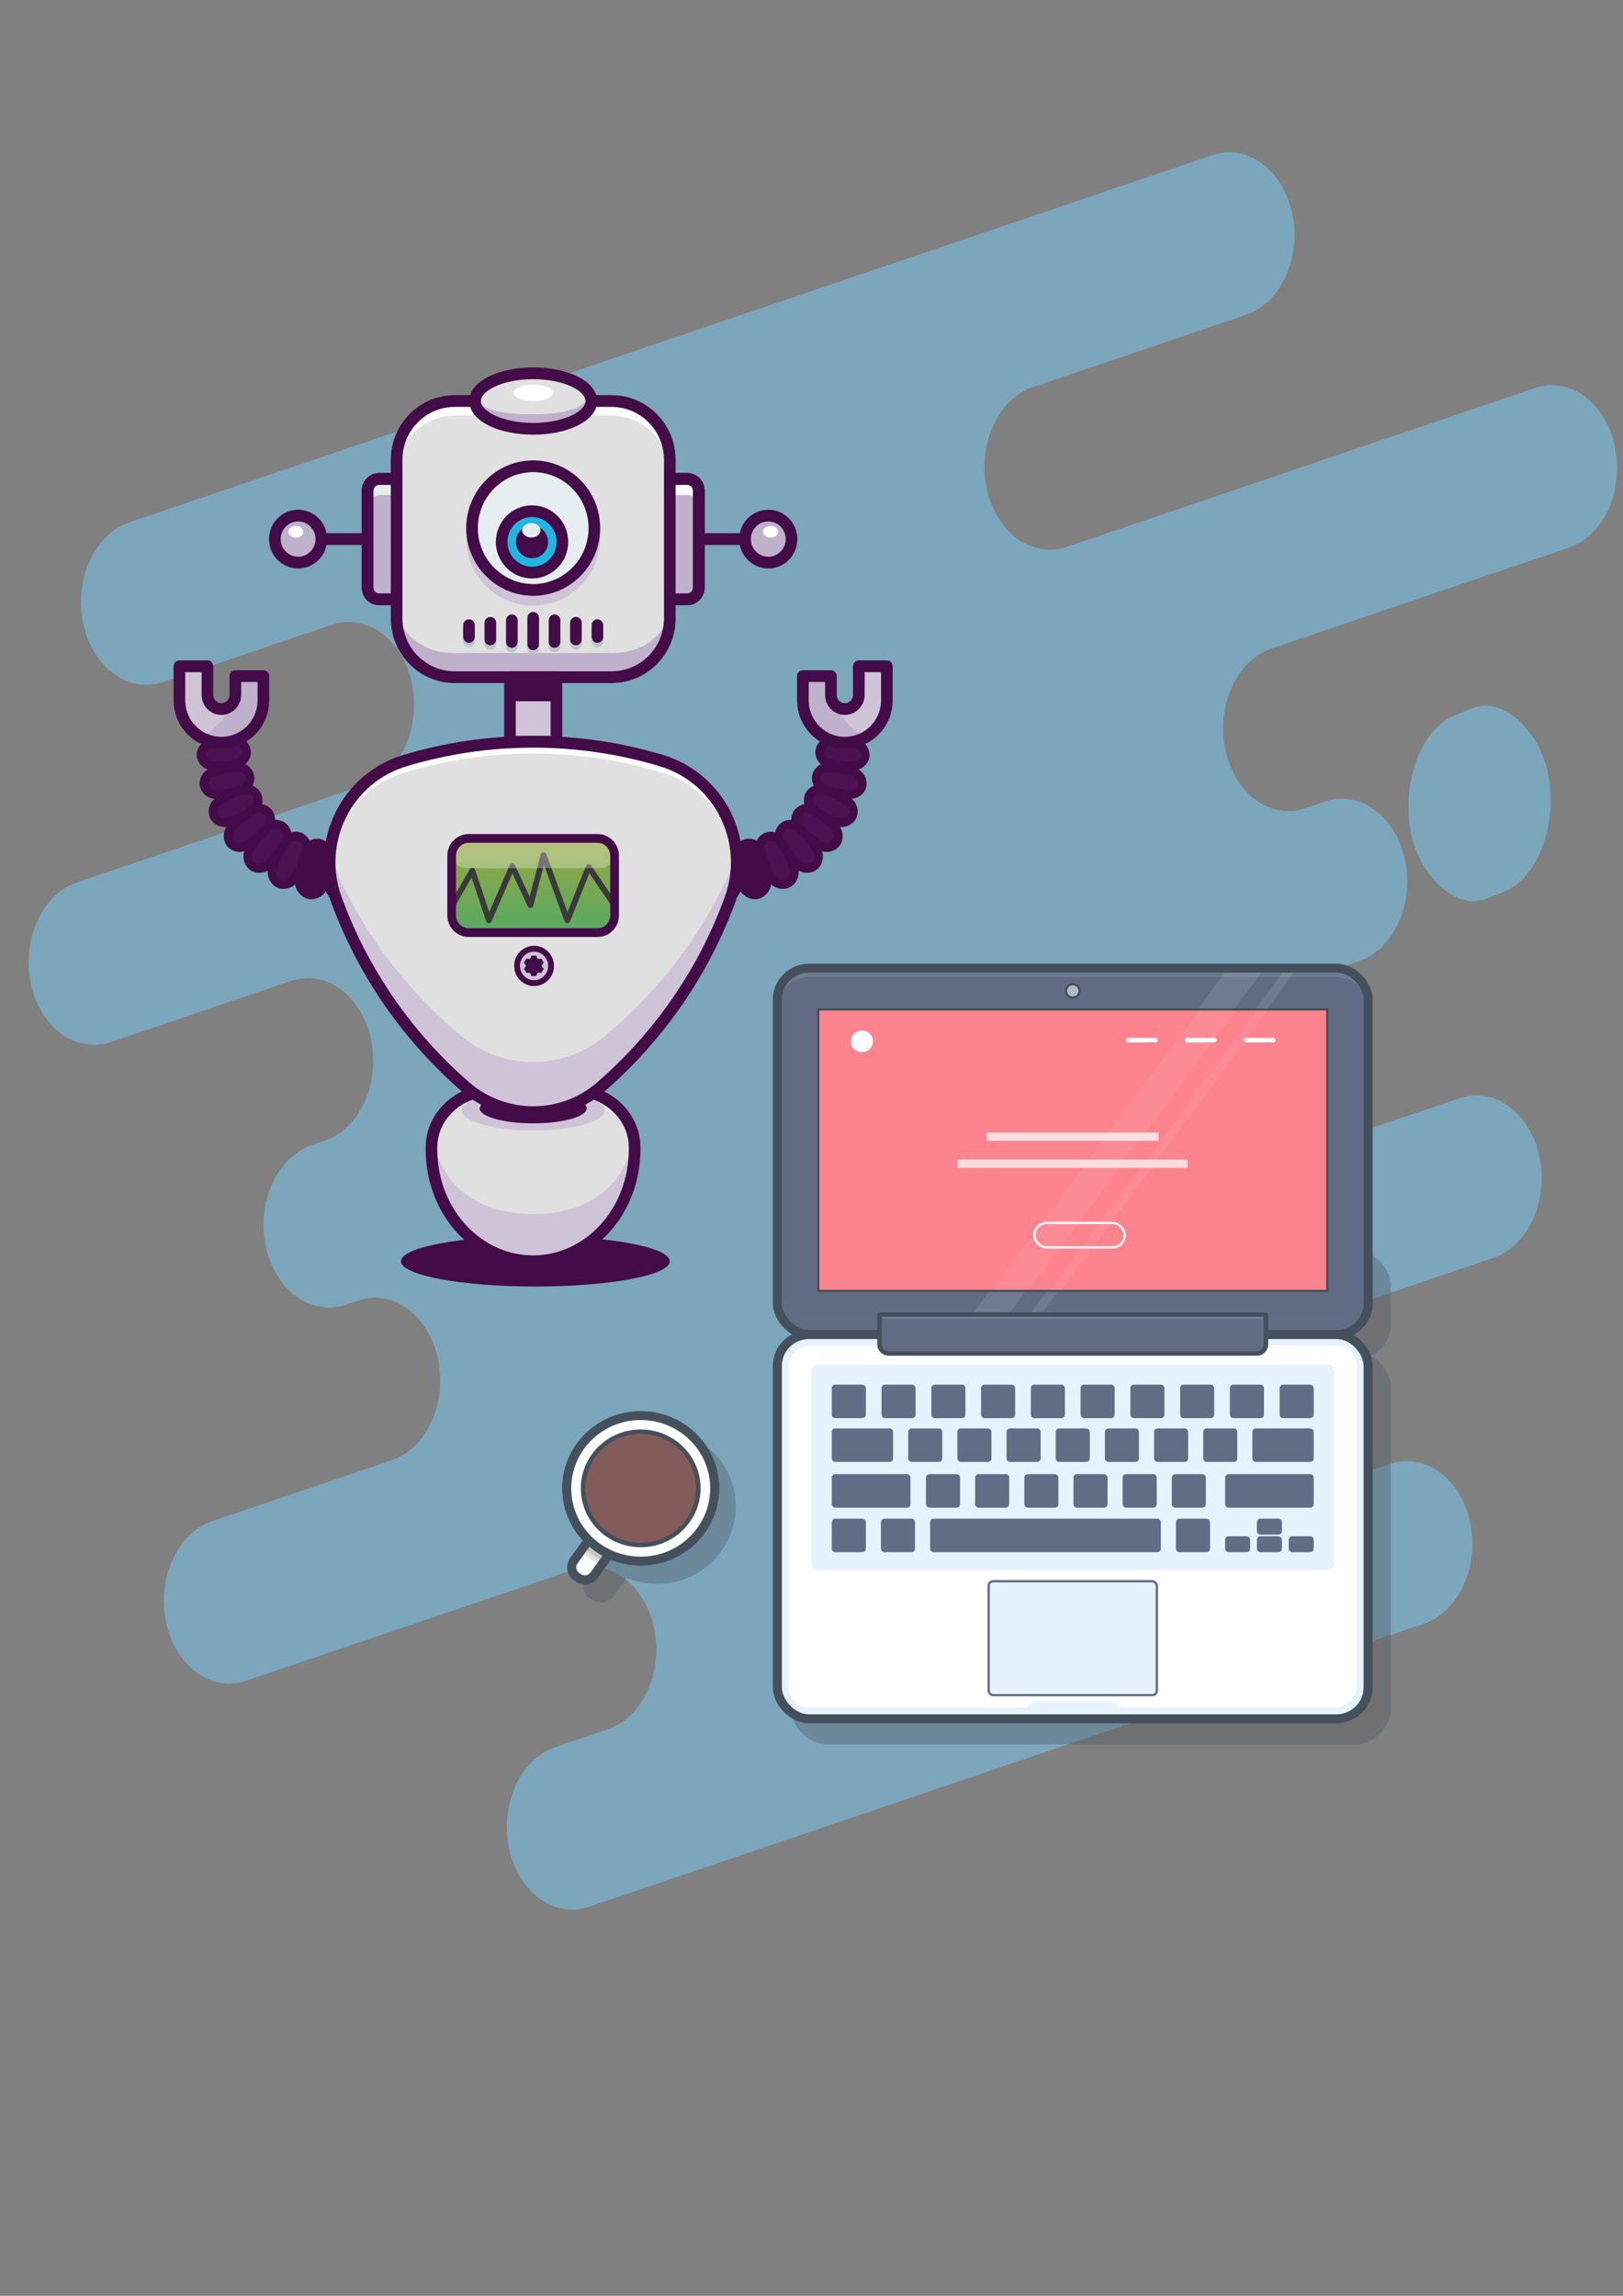<?xml version="1.0" encoding="UTF-8" standalone="no"?>
<svg
   xmlns:dc="http://purl.org/dc/elements/1.1/"
   xmlns:cc="http://creativecommons.org/ns#"
   xmlns:rdf="http://www.w3.org/1999/02/22-rdf-syntax-ns#"
   xmlns:svg="http://www.w3.org/2000/svg"
   xmlns="http://www.w3.org/2000/svg"
   xmlns:sodipodi="http://sodipodi.sourceforge.net/DTD/sodipodi-0.dtd"
   xmlns:inkscape="http://www.inkscape.org/namespaces/inkscape"
   width="210mm"
   height="297mm"
   viewBox="0 0 210 297"
   version="1.1"
   id="svg8"
   inkscape:version="1.0.1 (3bc2e813f5, 2020-09-07)"
   sodipodi:docname="bg.svg">
  <rect x="0" y="0" width="210" height="297" fill="#808080" stroke="none"/>
  <defs
     id="defs2">
    <linearGradient
       id="XMLID_198_"
       gradientUnits="userSpaceOnUse"
       x1="502.686"
       y1="552.985"
       x2="502.686"
       y2="488.985">
      <stop
         offset="0"
         style="stop-color:#57AA63"
         id="stop204" />
      <stop
         offset="1"
         style="stop-color:#9AA642"
         id="stop206" />
    </linearGradient>
  </defs>
  <sodipodi:namedview
     id="base"
     pagecolor="#ffffff"
     bordercolor="#666666"
     borderopacity="1.0"
     inkscape:pageopacity="0.0"
     inkscape:pageshadow="2"
     inkscape:zoom="0.49497475"
     inkscape:cx="458.69532"
     inkscape:cy="583.27294"
     inkscape:document-units="mm"
     inkscape:current-layer="g10"
     inkscape:document-rotation="0"
     showgrid="false"
     inkscape:window-width="1920"
     inkscape:window-height="1001"
     inkscape:window-x="-9"
     inkscape:window-y="-9"
     inkscape:window-maximized="1" />
  <g
     inkscape:label="Layer 1"
     inkscape:groupmode="layer"
     id="layer1">
    <g
       style="opacity:0.47;isolation:isolate;mix-blend-mode:multiply"
       id="g10"
       transform="matrix(0.359,0,0,0.542,-5,-28.51)">
      <path
         d="m 472.237,207.387 107.112,-24.052 a 23.542,19.728 0 0 0 16.646,-24.162 v 0 a 23.542,19.728 0 0 0 -28.833,-13.95 L 398.39,183.117 a 23.542,19.728 0 0 1 -28.833,-13.95 v 0 a 23.542,19.728 0 0 1 16.645,-24.16 l 76.823,-17.255 a 23.542,19.728 0 0 0 16.649,-24.162 v 0 A 23.542,19.728 0 0 0 450.842,89.64 L 60.576,177.268 a 23.541,19.727 0 0 0 -16.647,24.161 v 0 a 23.542,19.728 0 0 0 28.835,13.954 l 60.766,-13.644 a 23.543,19.729 0 0 1 28.833,13.95 v 0 a 23.541,19.727 0 0 1 -16.647,24.161 L 41.702,263.205 a 23.543,19.729 0 0 0 -16.647,24.162 v 0 a 23.542,19.728 0 0 0 28.833,13.95 l 64.912,-14.576 a 23.543,19.729 0 0 1 28.833,13.95 v 0 a 23.541,19.727 0 0 1 -16.647,24.161 l -4.606,1.034 a 23.542,19.728 0 0 0 -16.643,24.173 v 0 a 23.542,19.728 0 0 0 28.833,13.951 l 4.368,-0.98 a 23.541,19.727 0 0 1 28.832,13.95 v 0 a 23.541,19.727 0 0 1 -16.646,24.162 l -64.673,14.521 a 23.542,19.728 0 0 0 -16.646,24.162 v 0 a 23.542,19.728 0 0 0 28.833,13.949 l 118.174,-26.535 a 23.542,19.728 0 0 1 28.833,13.95 v 0 a 23.542,19.728 0 0 1 -16.649,24.163 l -18.939,4.252 a 23.543,19.729 0 0 0 -16.646,24.162 v 0 a 23.541,19.727 0 0 0 28.833,13.949 l 300.901,-67.565 a 23.542,19.728 0 0 0 16.646,-24.162 v 0 a 23.542,19.728 0 0 0 -28.833,-13.95 l -8.852,1.988 a 23.542,19.728 0 0 1 -28.833,-13.946 v 0 a 23.542,19.728 0 0 1 16.65,-24.161 l 58.205,-13.072 a 23.542,19.728 0 0 0 16.647,-24.162 v 0 a 23.542,19.728 0 0 0 -28.833,-13.95 l -82.532,18.53 a 23.542,19.728 0 0 1 -28.833,-13.95 v 0 a 23.543,19.729 0 0 1 16.648,-24.158 l 58.438,-13.122 a 23.541,19.727 0 0 0 16.646,-24.162 v 0 a 23.541,19.727 0 0 0 -28.833,-13.958 l -7.052,1.583 A 23.542,19.728 0 0 1 455.592,231.551 v 0 a 23.542,19.728 0 0 1 16.645,-24.165 z"
         style="fill:#76d1ff;stroke-width:0.952"
         id="path6" />
      <rect
         x="521.468"
         y="221.723"
         width="51.443"
         height="45.28"
         rx="22.638"
         transform="rotate(-15,547.191,244.364)"
         style="fill:#76d1ff"
         id="rect8" />
    </g>
    <g
       style="isolation:isolate"
       id="g602"
       transform="matrix(0.294,0,0,0.289,50.603,86.551)">
      <g
         style="opacity:0.33;mix-blend-mode:multiply"
         id="g184">
        <rect
           x="177.95"
           y="261.845"
           width="260"
           height="45.478"
           rx="14"
           style="fill:#4e4e4e;stroke:#000000;stroke-linecap:round;stroke-linejoin:round"
           id="rect12" />
        <rect
           x="177.95"
           y="261.845"
           width="260"
           height="45.478"
           rx="14"
           style="fill:#4e4e4e"
           id="rect14" />
        <path
           d="m 191.95,261.845 h 232 a 14,14 0 0 1 14,14 v 20.438 a 8.549,8.549 0 0 1 -8.549,8.549 H 186.5 a 8.549,8.549 0 0 1 -8.549,-8.549 v -20.438 a 14,14 0 0 1 14,-14 z"
           style="opacity:0.17;mix-blend-mode:multiply;fill:#4e4e4e"
           id="path16" />
        <rect
           x="177.95"
           y="261.845"
           width="260"
           height="45.478"
           rx="14"
           style="fill:#4e4e4e;stroke:#46505c;stroke-width:4px;stroke-linecap:round;stroke-linejoin:round"
           id="rect18" />
        <rect
           x="290.48"
           y="172.44"
           width="34.941"
           height="224"
           transform="rotate(90,307.95,284.44)"
           style="fill:#4e4e4e"
           id="rect20" />
        <rect
           x="290.48"
           y="172.44"
           width="34.941"
           height="224"
           transform="rotate(90,307.95,284.44)"
           style="fill:#4e4e4e;stroke:#46505c;stroke-linecap:round;stroke-linejoin:round"
           id="rect22" />
        <rect
           x="177.951"
           y="307.323"
           width="260"
           height="172"
           rx="14"
           style="fill:#4e4e4e"
           id="rect24" />
        <rect
           x="225.95"
           y="267.323"
           width="164"
           height="252"
           rx="10"
           transform="rotate(90,307.95,393.324)"
           style="fill:#4e4e4e;stroke:#e6f3ff;stroke-width:2px;stroke-miterlimit:10"
           id="rect26" />
        <path
           d="M 291.9,471.5 H 324 a 4,4 0 0 1 4,4 v 3.82 h -40.1 v -3.82 a 4,4 0 0 1 4,-4 z"
           style="fill:#4e4e4e"
           id="path28" />
        <rect
           x="177.951"
           y="307.323"
           width="260"
           height="172"
           rx="14"
           style="fill:#4e4e4e;stroke:#46505c;stroke-width:4px;stroke-linecap:round;stroke-linejoin:round"
           id="rect30" />
        <rect
           x="192.95"
           y="320.743"
           width="230"
           height="92"
           rx="3"
           style="fill:#4e4e4e"
           id="rect32" />
        <rect
           x="224.035"
           y="390.243"
           width="14"
           height="14"
           rx="1"
           style="fill:#4e4e4e;stroke:#626c84;stroke-linecap:round;stroke-linejoin:round"
           id="rect34" />
        <rect
           x="202.396"
           y="390.243"
           width="14"
           height="14"
           rx="1"
           style="fill:#4e4e4e;stroke:#626c84;stroke-linecap:round;stroke-linejoin:round"
           id="rect36" />
        <rect
           x="245.673"
           y="390.243"
           width="100.554"
           height="14"
           rx="1"
           style="fill:#4e4e4e;stroke:#626c84;stroke-linecap:round;stroke-linejoin:round"
           id="rect38" />
        <rect
           x="353.866"
           y="390.243"
           width="14"
           height="14"
           rx="1"
           style="fill:#4e4e4e;stroke:#626c84;stroke-linecap:round;stroke-linejoin:round"
           id="rect40" />
        <rect
           x="389.505"
           y="398.118"
           width="10"
           height="6.125"
           rx="1"
           style="fill:#4e4e4e;stroke:#626c84;stroke-linecap:round;stroke-linejoin:round"
           id="rect42" />
        <rect
           x="389.505"
           y="390.243"
           width="10"
           height="6.125"
           rx="1"
           style="fill:#4e4e4e;stroke:#626c84;stroke-linecap:round;stroke-linejoin:round"
           id="rect44" />
        <rect
           x="403.505"
           y="398.118"
           width="10"
           height="6.125"
           rx="1"
           style="fill:#4e4e4e;stroke:#626c84;stroke-linecap:round;stroke-linejoin:round"
           id="rect46" />
        <rect
           x="375.505"
           y="398.118"
           width="10"
           height="6.125"
           rx="1"
           style="fill:#4e4e4e;stroke:#626c84;stroke-linecap:round;stroke-linejoin:round"
           id="rect48" />
        <rect
           x="202.396"
           y="370.323"
           width="33.639"
           height="14"
           rx="1"
           style="fill:#4e4e4e;stroke:#626c84;stroke-linecap:round;stroke-linejoin:round"
           id="rect50" />
        <rect
           x="243.854"
           y="370.323"
           width="14"
           height="14"
           rx="1"
           style="fill:#4e4e4e;stroke:#626c84;stroke-linecap:round;stroke-linejoin:round"
           id="rect52" />
        <rect
           x="265.493"
           y="370.323"
           width="14"
           height="14"
           rx="1"
           style="fill:#4e4e4e;stroke:#626c84;stroke-linecap:round;stroke-linejoin:round"
           id="rect54" />
        <rect
           x="287.131"
           y="370.323"
           width="14"
           height="14"
           rx="1"
           style="fill:#4e4e4e;stroke:#626c84;stroke-linecap:round;stroke-linejoin:round"
           id="rect56" />
        <rect
           x="308.77"
           y="370.323"
           width="14"
           height="14"
           rx="1"
           style="fill:#4e4e4e;stroke:#626c84;stroke-linecap:round;stroke-linejoin:round"
           id="rect58" />
        <rect
           x="330.408"
           y="370.323"
           width="14"
           height="14"
           rx="1"
           style="fill:#4e4e4e;stroke:#626c84;stroke-linecap:round;stroke-linejoin:round"
           id="rect60" />
        <rect
           x="352.047"
           y="370.323"
           width="14"
           height="14"
           rx="1"
           style="fill:#4e4e4e;stroke:#626c84;stroke-linecap:round;stroke-linejoin:round"
           id="rect62" />
        <rect
           x="375.505"
           y="370.323"
           width="38"
           height="14"
           rx="1"
           style="fill:#4e4e4e;stroke:#626c84;stroke-linecap:round;stroke-linejoin:round"
           id="rect64" />
        <rect
           x="236.035"
           y="349.843"
           width="14"
           height="14"
           rx="1"
           style="fill:#4e4e4e;stroke:#626c84;stroke-linecap:round;stroke-linejoin:round"
           id="rect66" />
        <rect
           x="202.396"
           y="349.843"
           width="26"
           height="14"
           rx="1"
           style="fill:#4e4e4e;stroke:#626c84;stroke-linecap:round;stroke-linejoin:round"
           id="rect68" />
        <rect
           x="257.673"
           y="349.843"
           width="14"
           height="14"
           rx="1"
           style="fill:#4e4e4e;stroke:#626c84;stroke-linecap:round;stroke-linejoin:round"
           id="rect70" />
        <rect
           x="279.312"
           y="349.843"
           width="14"
           height="14"
           rx="1"
           style="fill:#4e4e4e;stroke:#626c84;stroke-linecap:round;stroke-linejoin:round"
           id="rect72" />
        <rect
           x="300.95"
           y="349.843"
           width="14"
           height="14"
           rx="1"
           style="fill:#4e4e4e;stroke:#626c84;stroke-linecap:round;stroke-linejoin:round"
           id="rect74" />
        <rect
           x="322.589"
           y="349.843"
           width="14"
           height="14"
           rx="1"
           style="fill:#4e4e4e;stroke:#626c84;stroke-linecap:round;stroke-linejoin:round"
           id="rect76" />
        <rect
           x="344.228"
           y="349.843"
           width="14"
           height="14"
           rx="1"
           style="fill:#4e4e4e;stroke:#626c84;stroke-linecap:round;stroke-linejoin:round"
           id="rect78" />
        <rect
           x="365.866"
           y="349.843"
           width="14"
           height="14"
           rx="1"
           style="fill:#4e4e4e;stroke:#626c84;stroke-linecap:round;stroke-linejoin:round"
           id="rect80" />
        <rect
           x="387.505"
           y="349.843"
           width="26"
           height="14"
           rx="1"
           style="fill:#4e4e4e;stroke:#626c84;stroke-linecap:round;stroke-linejoin:round"
           id="rect82" />
        <rect
           x="224.297"
           y="330.243"
           width="14"
           height="14"
           rx="1"
           style="fill:#4e4e4e;stroke:#626c84;stroke-linecap:round;stroke-linejoin:round"
           id="rect84" />
        <rect
           x="202.396"
           y="330.243"
           width="14"
           height="14"
           rx="1"
           style="fill:#4e4e4e;stroke:#626c84;stroke-linecap:round;stroke-linejoin:round"
           id="rect86" />
        <rect
           x="246.198"
           y="330.243"
           width="14"
           height="14"
           rx="1"
           style="fill:#4e4e4e;stroke:#626c84;stroke-linecap:round;stroke-linejoin:round"
           id="rect88" />
        <rect
           x="268.099"
           y="330.243"
           width="14"
           height="14"
           rx="1"
           style="fill:#4e4e4e;stroke:#626c84;stroke-linecap:round;stroke-linejoin:round"
           id="rect90" />
        <rect
           x="290"
           y="330.243"
           width="14"
           height="14"
           rx="1"
           style="fill:#4e4e4e;stroke:#626c84;stroke-linecap:round;stroke-linejoin:round"
           id="rect92" />
        <rect
           x="311.901"
           y="330.243"
           width="14"
           height="14"
           rx="1"
           style="fill:#4e4e4e;stroke:#626c84;stroke-linecap:round;stroke-linejoin:round"
           id="rect94" />
        <rect
           x="333.802"
           y="330.243"
           width="14"
           height="14"
           rx="1"
           style="fill:#4e4e4e;stroke:#626c84;stroke-linecap:round;stroke-linejoin:round"
           id="rect96" />
        <rect
           x="355.703"
           y="330.243"
           width="14"
           height="14"
           rx="1"
           style="fill:#4e4e4e;stroke:#626c84;stroke-linecap:round;stroke-linejoin:round"
           id="rect98" />
        <rect
           x="377.604"
           y="330.243"
           width="14"
           height="14"
           rx="1"
           style="fill:#4e4e4e;stroke:#626c84;stroke-linecap:round;stroke-linejoin:round"
           id="rect100" />
        <rect
           x="399.505"
           y="330.243"
           width="14"
           height="14"
           rx="1"
           style="fill:#4e4e4e;stroke:#626c84;stroke-linecap:round;stroke-linejoin:round"
           id="rect102" />
        <rect
           x="224.035"
           y="390.243"
           width="14"
           height="14"
           rx="1"
           style="fill:#4e4e4e"
           id="rect104" />
        <rect
           x="202.396"
           y="390.243"
           width="14"
           height="14"
           rx="1"
           style="fill:#4e4e4e"
           id="rect106" />
        <rect
           x="245.673"
           y="390.243"
           width="100.554"
           height="14"
           rx="1"
           style="fill:#4e4e4e"
           id="rect108" />
        <rect
           x="353.866"
           y="390.243"
           width="14"
           height="14"
           rx="1"
           style="fill:#4e4e4e"
           id="rect110" />
        <rect
           x="389.505"
           y="398.118"
           width="10"
           height="6.125"
           rx="1"
           style="fill:#4e4e4e"
           id="rect112" />
        <rect
           x="389.505"
           y="390.243"
           width="10"
           height="6.125"
           rx="1"
           style="fill:#4e4e4e"
           id="rect114" />
        <rect
           x="403.505"
           y="398.118"
           width="10"
           height="6.125"
           rx="1"
           style="fill:#4e4e4e"
           id="rect116" />
        <rect
           x="375.505"
           y="398.118"
           width="10"
           height="6.125"
           rx="1"
           style="fill:#4e4e4e"
           id="rect118" />
        <rect
           x="202.396"
           y="370.323"
           width="33.639"
           height="14"
           rx="1"
           style="fill:#4e4e4e"
           id="rect120" />
        <rect
           x="243.854"
           y="370.323"
           width="14"
           height="14"
           rx="1"
           style="fill:#4e4e4e"
           id="rect122" />
        <rect
           x="265.493"
           y="370.323"
           width="14"
           height="14"
           rx="1"
           style="fill:#4e4e4e"
           id="rect124" />
        <rect
           x="287.131"
           y="370.323"
           width="14"
           height="14"
           rx="1"
           style="fill:#4e4e4e"
           id="rect126" />
        <rect
           x="308.77"
           y="370.323"
           width="14"
           height="14"
           rx="1"
           style="fill:#4e4e4e"
           id="rect128" />
        <rect
           x="330.408"
           y="370.323"
           width="14"
           height="14"
           rx="1"
           style="fill:#4e4e4e"
           id="rect130" />
        <rect
           x="352.047"
           y="370.323"
           width="14"
           height="14"
           rx="1"
           style="fill:#4e4e4e"
           id="rect132" />
        <rect
           x="375.505"
           y="370.323"
           width="38"
           height="14"
           rx="1"
           style="fill:#4e4e4e"
           id="rect134" />
        <rect
           x="236.035"
           y="349.843"
           width="14"
           height="14"
           rx="1"
           style="fill:#4e4e4e"
           id="rect136" />
        <rect
           x="202.396"
           y="349.843"
           width="26"
           height="14"
           rx="1"
           style="fill:#4e4e4e"
           id="rect138" />
        <rect
           x="257.673"
           y="349.843"
           width="14"
           height="14"
           rx="1"
           style="fill:#4e4e4e"
           id="rect140" />
        <rect
           x="279.312"
           y="349.843"
           width="14"
           height="14"
           rx="1"
           style="fill:#4e4e4e"
           id="rect142" />
        <rect
           x="300.95"
           y="349.843"
           width="14"
           height="14"
           rx="1"
           style="fill:#4e4e4e"
           id="rect144" />
        <rect
           x="322.589"
           y="349.843"
           width="14"
           height="14"
           rx="1"
           style="fill:#4e4e4e"
           id="rect146" />
        <rect
           x="344.228"
           y="349.843"
           width="14"
           height="14"
           rx="1"
           style="fill:#4e4e4e"
           id="rect148" />
        <rect
           x="365.866"
           y="349.843"
           width="14"
           height="14"
           rx="1"
           style="fill:#4e4e4e"
           id="rect150" />
        <rect
           x="387.505"
           y="349.843"
           width="26"
           height="14"
           rx="1"
           style="fill:#4e4e4e"
           id="rect152" />
        <rect
           x="224.297"
           y="330.243"
           width="14"
           height="14"
           rx="1"
           style="fill:#4e4e4e"
           id="rect154" />
        <rect
           x="202.396"
           y="330.243"
           width="14"
           height="14"
           rx="1"
           style="fill:#4e4e4e"
           id="rect156" />
        <rect
           x="246.198"
           y="330.243"
           width="14"
           height="14"
           rx="1"
           style="fill:#4e4e4e"
           id="rect158" />
        <rect
           x="268.099"
           y="330.243"
           width="14"
           height="14"
           rx="1"
           style="fill:#4e4e4e"
           id="rect160" />
        <rect
           x="290"
           y="330.243"
           width="14"
           height="14"
           rx="1"
           style="fill:#4e4e4e"
           id="rect162" />
        <rect
           x="311.901"
           y="330.243"
           width="14"
           height="14"
           rx="1"
           style="fill:#4e4e4e"
           id="rect164" />
        <rect
           x="333.802"
           y="330.243"
           width="14"
           height="14"
           rx="1"
           style="fill:#4e4e4e"
           id="rect166" />
        <rect
           x="355.703"
           y="330.243"
           width="14"
           height="14"
           rx="1"
           style="fill:#4e4e4e"
           id="rect168" />
        <rect
           x="377.604"
           y="330.243"
           width="14"
           height="14"
           rx="1"
           style="fill:#4e4e4e"
           id="rect170" />
        <rect
           x="399.505"
           y="330.243"
           width="14"
           height="14"
           rx="1"
           style="fill:#4e4e4e"
           id="rect172" />
        <path
           d="m 222.95,298.339 h 170 v 13.446 a 4,4 0 0 1 -4,4 h -162 a 4,4 0 0 1 -4,-4 z"
           style="fill:#4e4e4e"
           id="path174" />
        <path
           d="m 388.95,311.784 h -162 a 4,4 0 0 1 -4,-4 v 4 a 4,4 0 0 0 4,4 h 162 a 4,4 0 0 0 4,-4 v -4 a 4,4 0 0 1 -4,4 z"
           style="opacity:0.25;mix-blend-mode:multiply;fill:#4e4e4e"
           id="path176" />
        <path
           d="m 222.95,298.339 h 170 v 13.446 a 4,4 0 0 1 -4,4 h -162 a 4,4 0 0 1 -4,-4 z"
           style="fill:#4e4e4e;stroke:#46505c;stroke-width:2px;stroke-linecap:round;stroke-linejoin:round"
           id="path178" />
        <rect
           x="270.951"
           y="417.743"
           width="74"
           height="51"
           rx="2"
           style="fill:#4e4e4e"
           id="rect180" />
        <rect
           x="270.951"
           y="417.743"
           width="74"
           height="51"
           rx="2"
           style="fill:#4e4e4e;stroke:#626c84;stroke-linecap:round;stroke-linejoin:round"
           id="rect182" />
      </g>
      <g
         style="opacity:0.33;mix-blend-mode:multiply"
         id="g218">
        <path
           d="m 90.15,401.363 h 13.466 a 0.692,0.692 0 0 1 0.692,0.692 v 9.616 a 0.692,0.692 0 0 1 -0.692,0.692 H 90.15 a 5,5 0 0 1 -5,-5 v -1 a 5,5 0 0 1 5,-5 z"
           transform="matrix(0.573,-0.819,0.819,0.573,-292.917,251.165)"
           style="fill:#4e4e4e;stroke:#46505c;stroke-width:4px;stroke-linecap:round;stroke-linejoin:round"
           id="path186" />
        <path
           d="m 90.15,401.363 h 13.466 a 0.692,0.692 0 0 1 0.692,0.692 v 9.616 a 0.692,0.692 0 0 1 -0.692,0.692 H 90.15 a 5,5 0 0 1 -5,-5 v -1 a 5,5 0 0 1 5,-5 z"
           transform="matrix(0.573,-0.819,0.819,0.573,-292.917,251.165)"
           style="fill:#4e4e4e;stroke:#46505c;stroke-width:4px;stroke-linecap:round;stroke-linejoin:round"
           id="path188" />
        <circle
           cx="117.084"
           cy="374.922"
           r="32.576"
           style="fill:#4e4e4e;stroke:#46505c;stroke-width:4px;stroke-linecap:round;stroke-linejoin:round"
           id="circle190" />
        <circle
           cx="117.084"
           cy="374.922"
           r="32.576"
           style="fill:#4e4e4e;stroke:#46505c;stroke-width:4px;stroke-linecap:round;stroke-linejoin:round"
           id="circle192" />
        <circle
           cx="117.084"
           cy="374.922"
           r="25.355"
           style="fill:#4e4e4e;stroke:#46505c;stroke-width:4px;stroke-linecap:round;stroke-linejoin:round"
           id="circle194" />
        <circle
           cx="117.084"
           cy="374.922"
           r="25.355"
           style="fill:#4e4e4e;stroke:#46505c;stroke-width:4px;stroke-linecap:round;stroke-linejoin:round"
           id="circle196" />
        <path
           d="m 100.509,369.659 c 0.339,-0.764 0.706,-1.513 1.08,-2.246 1.7,-3.332 3.733,-6.786 6.978,-8.827 2.755,-1.734 6.608,-2.413 9.594,-0.879 2.59,1.33 4.151,4.065 6.514,5.767 a 42.738,42.738 0 0 0 4.954,2.605 7.44,7.44 0 0 1 3.813,3.921 c 0.8,2.444 -0.519,5.052 -0.532,7.624 a 7.58,7.58 0 0 0 1.137,4.017 3.909,3.909 0 0 1 0.875,1.979 2.6,2.6 0 0 1 -1.715,2.06 c -2.626,1.241 -5.693,0.793 -8.581,0.481 -2.888,-0.312 -6.086,-0.378 -8.369,1.418 a 24.329,24.329 0 0 0 -2.589,2.792 4.072,4.072 0 0 1 -6.25,0.637 26.771,26.771 0 0 1 -5.326,-6.041 16.421,16.421 0 0 1 -3.173,-6.557 c -0.519,-2.975 0.346,-5.952 1.59,-8.751 z"
           style="opacity:0.33;mix-blend-mode:multiply;fill:#4e4e4e;stroke:#46505c;stroke-width:4px;stroke-linecap:round;stroke-linejoin:round"
           id="path198" />
        <circle
           cx="122.212"
           cy="392.543"
           r="1.574"
           style="opacity:0.33;mix-blend-mode:multiply;fill:#4e4e4e;stroke:#46505c;stroke-width:4px;stroke-linecap:round;stroke-linejoin:round"
           id="circle200" />
        <circle
           cx="118.115"
           cy="393.124"
           r="1.09"
           style="opacity:0.33;mix-blend-mode:multiply;fill:#4e4e4e;stroke:#46505c;stroke-width:4px;stroke-linecap:round;stroke-linejoin:round"
           id="circle202" />
        <circle
           cx="125.931"
           cy="391.079"
           r="0.988"
           style="opacity:0.33;mix-blend-mode:multiply;fill:#4e4e4e;stroke:#46505c;stroke-width:4px;stroke-linecap:round;stroke-linejoin:round"
           id="circle204" />
        <circle
           cx="114.667"
           cy="393.532"
           r="0.708"
           style="opacity:0.33;mix-blend-mode:multiply;fill:#4e4e4e;stroke:#46505c;stroke-width:4px;stroke-linecap:round;stroke-linejoin:round"
           id="circle206" />
        <circle
           cx="129.052"
           cy="390.035"
           r="0.432"
           style="opacity:0.33;mix-blend-mode:multiply;fill:#4e4e4e;stroke:#46505c;stroke-width:4px;stroke-linecap:round;stroke-linejoin:round"
           id="circle208" />
        <circle
           cx="97.409"
           cy="368.931"
           r="1.014"
           style="opacity:0.33;mix-blend-mode:multiply;fill:#4e4e4e;stroke:#46505c;stroke-width:4px;stroke-linecap:round;stroke-linejoin:round"
           id="circle210" />
        <circle
           cx="125.014"
           cy="357.133"
           r="0.954"
           style="opacity:0.33;mix-blend-mode:multiply;fill:#4e4e4e;stroke:#46505c;stroke-width:4px;stroke-linecap:round;stroke-linejoin:round"
           id="circle212" />
        <circle
           cx="131.215"
           cy="361.833"
           r="0.864"
           style="opacity:0.33;mix-blend-mode:multiply;fill:#4e4e4e;stroke:#46505c;stroke-width:4px;stroke-linecap:round;stroke-linejoin:round"
           id="circle214" />
        <circle
           cx="131.924"
           cy="364.281"
           r="0.378"
           style="opacity:0.33;mix-blend-mode:multiply;fill:#4e4e4e;stroke:#46505c;stroke-width:4px;stroke-linecap:round;stroke-linejoin:round"
           id="circle216" />
      </g>
      <path
         d="m 82.928,393.186 h 13.465 a 0.692,0.692 0 0 1 0.692,0.692 v 9.616 a 0.692,0.692 0 0 1 -0.692,0.692 H 82.928 a 5,5 0 0 1 -5,-5 v -1 a 5,5 0 0 1 5,-5 z"
         transform="rotate(-55.011,87.504,398.684)"
         style="fill:#ffffff;stroke:#e6f3ff;stroke-width:2px;stroke-miterlimit:10"
         id="path220" />
      <path
         d="m 89.06,388.081 a 0.692,0.692 0 0 0 -0.963,0.171 l -3.477,4.966 a 36.623,36.623 0 0 0 4.269,3.494 37.022,37.022 0 0 0 4.742,2.815 l 3.477,-4.968 a 0.69,0.69 0 0 0 -0.17,-0.963 z"
         style="opacity:0.18;fill:#4e4e4e;stroke:#46505c;stroke-width:4px;stroke-linecap:round;stroke-linejoin:round"
         id="path222" />
      <path
         d="m 82.928,393.186 h 13.465 a 0.692,0.692 0 0 1 0.692,0.692 v 9.616 a 0.692,0.692 0 0 1 -0.692,0.692 H 82.928 a 5,5 0 0 1 -5,-5 v -1 a 5,5 0 0 1 5,-5 z"
         transform="rotate(-55.011,87.504,398.684)"
         style="fill:none;stroke:#46505c;stroke-width:4px;stroke-linecap:round;stroke-linejoin:round"
         id="path224" />
      <circle
         cx="109.862"
         cy="366.746"
         r="32.576"
         style="fill:#ffffff;stroke:#e6f3ff;stroke-width:2px;stroke-miterlimit:10"
         id="circle226" />
      <circle
         cx="109.862"
         cy="366.746"
         r="32.576"
         style="fill:none;stroke:#46505c;stroke-width:4px;stroke-linecap:round;stroke-linejoin:round"
         id="circle228" />
      <circle
         cx="109.862"
         cy="366.746"
         r="25.355"
         style="fill:#845b5b"
         id="circle230" />
      <circle
         cx="109.862"
         cy="366.746"
         r="25.355"
         style="fill:none;stroke:#46505c;stroke-width:2px;stroke-linecap:round;stroke-linejoin:round"
         id="circle232" />
      <path
         d="m 93.287,361.482 c 0.339,-0.763 0.706,-1.513 1.08,-2.246 1.7,-3.331 3.734,-6.785 6.978,-8.827 2.756,-1.734 6.608,-2.412 9.594,-0.879 2.59,1.33 4.151,4.066 6.514,5.767 a 42.752,42.752 0 0 0 4.955,2.6 7.447,7.447 0 0 1 3.813,3.918 c 0.8,2.445 -0.519,5.053 -0.533,7.624 a 7.58,7.58 0 0 0 1.137,4.017 3.91,3.91 0 0 1 0.876,1.979 2.6,2.6 0 0 1 -1.715,2.061 c -2.627,1.24 -5.694,0.793 -8.582,0.48 -2.888,-0.313 -6.085,-0.377 -8.369,1.418 a 24.412,24.412 0 0 0 -2.589,2.792 4.073,4.073 0 0 1 -6.25,0.638 26.8,26.8 0 0 1 -5.326,-6.042 16.409,16.409 0 0 1 -3.17,-6.552 c -0.527,-2.972 0.344,-5.949 1.587,-8.748 z"
         style="opacity:0.33;mix-blend-mode:multiply;fill:#845b5b"
         id="path234" />
      <circle
         cx="114.99"
         cy="384.366"
         r="1.574"
         style="opacity:0.33;mix-blend-mode:multiply;fill:#845b5b"
         id="circle236" />
      <circle
         cx="110.893"
         cy="384.947"
         r="1.09"
         style="opacity:0.33;mix-blend-mode:multiply;fill:#845b5b"
         id="circle238" />
      <circle
         cx="118.709"
         cy="382.903"
         r="0.988"
         style="opacity:0.33;mix-blend-mode:multiply;fill:#845b5b"
         id="circle240" />
      <circle
         cx="107.445"
         cy="385.356"
         r="0.708"
         style="opacity:0.33;mix-blend-mode:multiply;fill:#845b5b"
         id="circle242" />
      <circle
         cx="121.83"
         cy="381.859"
         r="0.432"
         style="opacity:0.33;mix-blend-mode:multiply;fill:#845b5b"
         id="circle244" />
      <circle
         cx="90.187"
         cy="360.755"
         r="1.014"
         style="opacity:0.33;mix-blend-mode:multiply;fill:#845b5b"
         id="circle246" />
      <circle
         cx="117.792"
         cy="348.956"
         r="0.954"
         style="opacity:0.33;mix-blend-mode:multiply;fill:#845b5b"
         id="circle248" />
      <circle
         cx="123.993"
         cy="353.656"
         r="0.864"
         style="opacity:0.33;mix-blend-mode:multiply;fill:#845b5b"
         id="circle250" />
      <circle
         cx="124.702"
         cy="356.104"
         r="0.378"
         style="opacity:0.33;mix-blend-mode:multiply;fill:#845b5b"
         id="circle252" />
      <circle
         cx="112.084"
         cy="368.84"
         r="2"
         style="fill:#845b5b"
         id="circle254" />
      <circle
         cx="105.57"
         cy="361.159"
         r="3.5"
         style="fill:#845b5b"
         id="circle256" />
      <rect
         x="170"
         y="133.904"
         width="260"
         height="164"
         rx="14"
         style="fill:none;stroke:#000000;stroke-linecap:round;stroke-linejoin:round"
         id="rect258" />
      <rect
         x="170"
         y="133.904"
         width="260"
         height="164"
         rx="14"
         style="fill:#626c84"
         id="rect260" />
      <rect
         x="170"
         y="133.904"
         width="260"
         height="164"
         rx="14"
         style="fill:#626c84"
         id="rect262" />
      <rect
         x="170"
         y="133.904"
         width="260"
         height="155.016"
         rx="14"
         style="opacity:0.17;mix-blend-mode:multiply;fill:#626c84"
         id="rect264" />
      <path
         d="m 184,137.9 h 232 a 14,14 0 0 1 14,14 v 132 0 -136 a 14,14 0 0 0 -14,-14 H 184 a 14,14 0 0 0 -14,14 v 4 a 14,14 0 0 1 14,-14 z"
         style="opacity:0.1;fill:#ffffff"
         id="path266" />
      <g
         style="opacity:0.1"
         id="g272">
        <polygon
           points="368.38,133.904 249.227,297.904 265.296,297.904 384.449,133.904 "
           style="fill:#ffffff"
           id="polygon268" />
        <polygon
           points="393.719,133.904 274.566,297.904 279.51,297.904 398.664,133.904 "
           style="fill:#ffffff"
           id="polygon270" />
      </g>
      <rect
         x="170"
         y="133.904"
         width="260"
         height="164"
         rx="14"
         style="fill:none;stroke:#46505c;stroke-width:4px;stroke-linecap:round;stroke-linejoin:round"
         id="rect274" />
      <rect
         x="237"
         y="103.384"
         width="126"
         height="224"
         transform="rotate(90,300,215.384)"
         style="fill:#fd848e"
         id="rect276" />
      <g
         style="opacity:0.06"
         id="g282">
        <polygon
           points="355.953,152.384 264.409,278.384 280.478,278.384 372.022,152.384 "
           style="fill:#ffffff"
           id="polygon278" />
        <polygon
           points="381.293,152.384 289.748,278.384 294.693,278.384 386.237,152.384 "
           style="fill:#ffffff"
           id="polygon280" />
      </g>
      <rect
         x="237"
         y="103.384"
         width="126"
         height="224"
         transform="rotate(90,300,215.384)"
         style="fill:none;stroke:#46505c;stroke-linecap:round;stroke-linejoin:round"
         id="rect284" />
      <rect
         x="170"
         y="297.904"
         width="260"
         height="172"
         rx="14"
         style="fill:#e6f3ff"
         id="rect286" />
      <rect
         x="218"
         y="257.904"
         width="164"
         height="252"
         rx="10"
         transform="rotate(90,300,383.904)"
         style="fill:#ffffff;stroke:#e6f3ff;stroke-width:2px;stroke-miterlimit:10"
         id="rect288" />
      <path
         d="m 283.949,462.084 h 32.1 a 4,4 0 0 1 4,4 v 3.82 h -40.1 v -3.82 a 4,4 0 0 1 4,-4 z"
         style="fill:#e6f3ff"
         id="path290" />
      <rect
         x="170"
         y="297.904"
         width="260"
         height="172"
         rx="14"
         style="fill:none;stroke:#46505c;stroke-width:4px;stroke-linecap:round;stroke-linejoin:round"
         id="rect292" />
      <rect
         x="185"
         y="311.323"
         width="230"
         height="92"
         rx="3"
         style="fill:#e6f3ff"
         id="rect294" />
      <rect
         x="216.084"
         y="380.823"
         width="14"
         height="14"
         rx="1"
         style="fill:none;stroke:#626c84;stroke-linecap:round;stroke-linejoin:round"
         id="rect296" />
      <rect
         x="194.446"
         y="380.823"
         width="14"
         height="14"
         rx="1"
         style="fill:none;stroke:#626c84;stroke-linecap:round;stroke-linejoin:round"
         id="rect298" />
      <rect
         x="237.723"
         y="380.823"
         width="100.554"
         height="14"
         rx="1"
         style="fill:none;stroke:#626c84;stroke-linecap:round;stroke-linejoin:round"
         id="rect300" />
      <rect
         x="345.916"
         y="380.823"
         width="14"
         height="14"
         rx="1"
         style="fill:none;stroke:#626c84;stroke-linecap:round;stroke-linejoin:round"
         id="rect302" />
      <rect
         x="381.554"
         y="388.698"
         width="10"
         height="6.125"
         rx="1"
         style="fill:none;stroke:#626c84;stroke-linecap:round;stroke-linejoin:round"
         id="rect304" />
      <rect
         x="381.554"
         y="380.823"
         width="10"
         height="6.125"
         rx="1"
         style="fill:none;stroke:#626c84;stroke-linecap:round;stroke-linejoin:round"
         id="rect306" />
      <rect
         x="395.554"
         y="388.698"
         width="10"
         height="6.125"
         rx="1"
         style="fill:none;stroke:#626c84;stroke-linecap:round;stroke-linejoin:round"
         id="rect308" />
      <rect
         x="367.554"
         y="388.698"
         width="10"
         height="6.125"
         rx="1"
         style="fill:none;stroke:#626c84;stroke-linecap:round;stroke-linejoin:round"
         id="rect310" />
      <rect
         x="194.446"
         y="360.904"
         width="33.639"
         height="14"
         rx="1"
         style="fill:none;stroke:#626c84;stroke-linecap:round;stroke-linejoin:round"
         id="rect312" />
      <rect
         x="235.904"
         y="360.904"
         width="14"
         height="14"
         rx="1"
         style="fill:none;stroke:#626c84;stroke-linecap:round;stroke-linejoin:round"
         id="rect314" />
      <rect
         x="257.542"
         y="360.904"
         width="14"
         height="14"
         rx="1"
         style="fill:none;stroke:#626c84;stroke-linecap:round;stroke-linejoin:round"
         id="rect316" />
      <rect
         x="279.181"
         y="360.904"
         width="14"
         height="14"
         rx="1"
         style="fill:none;stroke:#626c84;stroke-linecap:round;stroke-linejoin:round"
         id="rect318" />
      <rect
         x="300.819"
         y="360.904"
         width="14"
         height="14"
         rx="1"
         style="fill:none;stroke:#626c84;stroke-linecap:round;stroke-linejoin:round"
         id="rect320" />
      <rect
         x="322.458"
         y="360.904"
         width="14"
         height="14"
         rx="1"
         style="fill:none;stroke:#626c84;stroke-linecap:round;stroke-linejoin:round"
         id="rect322" />
      <rect
         x="344.096"
         y="360.904"
         width="14"
         height="14"
         rx="1"
         style="fill:none;stroke:#626c84;stroke-linecap:round;stroke-linejoin:round"
         id="rect324" />
      <rect
         x="367.554"
         y="360.904"
         width="38"
         height="14"
         rx="1"
         style="fill:none;stroke:#626c84;stroke-linecap:round;stroke-linejoin:round"
         id="rect326" />
      <rect
         x="228.084"
         y="340.424"
         width="14"
         height="14"
         rx="1"
         style="fill:none;stroke:#626c84;stroke-linecap:round;stroke-linejoin:round"
         id="rect328" />
      <rect
         x="194.446"
         y="340.424"
         width="26"
         height="14"
         rx="1"
         style="fill:none;stroke:#626c84;stroke-linecap:round;stroke-linejoin:round"
         id="rect330" />
      <rect
         x="249.723"
         y="340.424"
         width="14"
         height="14"
         rx="1"
         style="fill:none;stroke:#626c84;stroke-linecap:round;stroke-linejoin:round"
         id="rect332" />
      <rect
         x="271.361"
         y="340.424"
         width="14"
         height="14"
         rx="1"
         style="fill:none;stroke:#626c84;stroke-linecap:round;stroke-linejoin:round"
         id="rect334" />
      <rect
         x="293"
         y="340.424"
         width="14"
         height="14"
         rx="1"
         style="fill:none;stroke:#626c84;stroke-linecap:round;stroke-linejoin:round"
         id="rect336" />
      <rect
         x="314.639"
         y="340.424"
         width="14"
         height="14"
         rx="1"
         style="fill:none;stroke:#626c84;stroke-linecap:round;stroke-linejoin:round"
         id="rect338" />
      <rect
         x="336.277"
         y="340.424"
         width="14"
         height="14"
         rx="1"
         style="fill:none;stroke:#626c84;stroke-linecap:round;stroke-linejoin:round"
         id="rect340" />
      <rect
         x="357.916"
         y="340.424"
         width="14"
         height="14"
         rx="1"
         style="fill:none;stroke:#626c84;stroke-linecap:round;stroke-linejoin:round"
         id="rect342" />
      <rect
         x="379.554"
         y="340.424"
         width="26"
         height="14"
         rx="1"
         style="fill:none;stroke:#626c84;stroke-linecap:round;stroke-linejoin:round"
         id="rect344" />
      <rect
         x="216.347"
         y="320.823"
         width="14"
         height="14"
         rx="1"
         style="fill:none;stroke:#626c84;stroke-linecap:round;stroke-linejoin:round"
         id="rect346" />
      <rect
         x="194.446"
         y="320.823"
         width="14"
         height="14"
         rx="1"
         style="fill:none;stroke:#626c84;stroke-linecap:round;stroke-linejoin:round"
         id="rect348" />
      <rect
         x="238.248"
         y="320.823"
         width="14"
         height="14"
         rx="1"
         style="fill:none;stroke:#626c84;stroke-linecap:round;stroke-linejoin:round"
         id="rect350" />
      <rect
         x="260.149"
         y="320.823"
         width="14"
         height="14"
         rx="1"
         style="fill:none;stroke:#626c84;stroke-linecap:round;stroke-linejoin:round"
         id="rect352" />
      <rect
         x="282.05"
         y="320.823"
         width="14"
         height="14"
         rx="1"
         style="fill:none;stroke:#626c84;stroke-linecap:round;stroke-linejoin:round"
         id="rect354" />
      <rect
         x="303.95"
         y="320.823"
         width="14"
         height="14"
         rx="1"
         style="fill:none;stroke:#626c84;stroke-linecap:round;stroke-linejoin:round"
         id="rect356" />
      <rect
         x="325.851"
         y="320.823"
         width="14"
         height="14"
         rx="1"
         style="fill:none;stroke:#626c84;stroke-linecap:round;stroke-linejoin:round"
         id="rect358" />
      <rect
         x="347.752"
         y="320.823"
         width="14"
         height="14"
         rx="1"
         style="fill:none;stroke:#626c84;stroke-linecap:round;stroke-linejoin:round"
         id="rect360" />
      <rect
         x="369.653"
         y="320.823"
         width="14"
         height="14"
         rx="1"
         style="fill:none;stroke:#626c84;stroke-linecap:round;stroke-linejoin:round"
         id="rect362" />
      <rect
         x="391.554"
         y="320.823"
         width="14"
         height="14"
         rx="1"
         style="fill:none;stroke:#626c84;stroke-linecap:round;stroke-linejoin:round"
         id="rect364" />
      <rect
         x="216.084"
         y="380.823"
         width="14"
         height="14"
         rx="1"
         style="fill:#626c84"
         id="rect366" />
      <rect
         x="194.446"
         y="380.823"
         width="14"
         height="14"
         rx="1"
         style="fill:#626c84"
         id="rect368" />
      <rect
         x="237.723"
         y="380.823"
         width="100.554"
         height="14"
         rx="1"
         style="fill:#626c84"
         id="rect370" />
      <rect
         x="345.916"
         y="380.823"
         width="14"
         height="14"
         rx="1"
         style="fill:#626c84"
         id="rect372" />
      <rect
         x="381.554"
         y="388.698"
         width="10"
         height="6.125"
         rx="1"
         style="fill:#626c84"
         id="rect374" />
      <rect
         x="381.554"
         y="380.823"
         width="10"
         height="6.125"
         rx="1"
         style="fill:#626c84"
         id="rect376" />
      <rect
         x="395.554"
         y="388.698"
         width="10"
         height="6.125"
         rx="1"
         style="fill:#626c84"
         id="rect378" />
      <rect
         x="367.554"
         y="388.698"
         width="10"
         height="6.125"
         rx="1"
         style="fill:#626c84"
         id="rect380" />
      <rect
         x="194.446"
         y="360.904"
         width="33.639"
         height="14"
         rx="1"
         style="fill:#626c84"
         id="rect382" />
      <rect
         x="235.904"
         y="360.904"
         width="14"
         height="14"
         rx="1"
         style="fill:#626c84"
         id="rect384" />
      <rect
         x="257.542"
         y="360.904"
         width="14"
         height="14"
         rx="1"
         style="fill:#626c84"
         id="rect386" />
      <rect
         x="279.181"
         y="360.904"
         width="14"
         height="14"
         rx="1"
         style="fill:#626c84"
         id="rect388" />
      <rect
         x="300.819"
         y="360.904"
         width="14"
         height="14"
         rx="1"
         style="fill:#626c84"
         id="rect390" />
      <rect
         x="322.458"
         y="360.904"
         width="14"
         height="14"
         rx="1"
         style="fill:#626c84"
         id="rect392" />
      <rect
         x="344.096"
         y="360.904"
         width="14"
         height="14"
         rx="1"
         style="fill:#626c84"
         id="rect394" />
      <rect
         x="367.554"
         y="360.904"
         width="38"
         height="14"
         rx="1"
         style="fill:#626c84"
         id="rect396" />
      <rect
         x="228.084"
         y="340.424"
         width="14"
         height="14"
         rx="1"
         style="fill:#626c84"
         id="rect398" />
      <rect
         x="194.446"
         y="340.424"
         width="26"
         height="14"
         rx="1"
         style="fill:#626c84"
         id="rect400" />
      <rect
         x="249.723"
         y="340.424"
         width="14"
         height="14"
         rx="1"
         style="fill:#626c84"
         id="rect402" />
      <rect
         x="271.361"
         y="340.424"
         width="14"
         height="14"
         rx="1"
         style="fill:#626c84"
         id="rect404" />
      <rect
         x="293"
         y="340.424"
         width="14"
         height="14"
         rx="1"
         style="fill:#626c84"
         id="rect406" />
      <rect
         x="314.639"
         y="340.424"
         width="14"
         height="14"
         rx="1"
         style="fill:#626c84"
         id="rect408" />
      <rect
         x="336.277"
         y="340.424"
         width="14"
         height="14"
         rx="1"
         style="fill:#626c84"
         id="rect410" />
      <rect
         x="357.916"
         y="340.424"
         width="14"
         height="14"
         rx="1"
         style="fill:#626c84"
         id="rect412" />
      <rect
         x="379.554"
         y="340.424"
         width="26"
         height="14"
         rx="1"
         style="fill:#626c84"
         id="rect414" />
      <rect
         x="216.347"
         y="320.823"
         width="14"
         height="14"
         rx="1"
         style="fill:#626c84"
         id="rect416" />
      <rect
         x="194.446"
         y="320.823"
         width="14"
         height="14"
         rx="1"
         style="fill:#626c84"
         id="rect418" />
      <rect
         x="238.248"
         y="320.823"
         width="14"
         height="14"
         rx="1"
         style="fill:#626c84"
         id="rect420" />
      <rect
         x="260.149"
         y="320.823"
         width="14"
         height="14"
         rx="1"
         style="fill:#626c84"
         id="rect422" />
      <rect
         x="282.05"
         y="320.823"
         width="14"
         height="14"
         rx="1"
         style="fill:#626c84"
         id="rect424" />
      <rect
         x="303.95"
         y="320.823"
         width="14"
         height="14"
         rx="1"
         style="fill:#626c84"
         id="rect426" />
      <rect
         x="325.851"
         y="320.823"
         width="14"
         height="14"
         rx="1"
         style="fill:#626c84"
         id="rect428" />
      <rect
         x="347.752"
         y="320.823"
         width="14"
         height="14"
         rx="1"
         style="fill:#626c84"
         id="rect430" />
      <rect
         x="369.653"
         y="320.823"
         width="14"
         height="14"
         rx="1"
         style="fill:#626c84"
         id="rect432" />
      <rect
         x="391.554"
         y="320.823"
         width="14"
         height="14"
         rx="1"
         style="fill:#626c84"
         id="rect434" />
      <path
         d="m 215,288.92 h 170 v 13.446 a 4,4 0 0 1 -4,4 H 219 a 4,4 0 0 1 -4,-4 z"
         style="fill:#626c84"
         id="path436" />
      <rect
         x="215"
         y="288.92"
         width="170"
         height="2"
         style="opacity:0.12;fill:#ffffff"
         id="rect438" />
      <path
         d="M 381,302.365 H 219 a 4,4 0 0 1 -4,-4 v 4 a 4,4 0 0 0 4,4 h 162 a 4,4 0 0 0 4,-4 v -4 a 4,4 0 0 1 -4,4 z"
         style="opacity:0.25;mix-blend-mode:multiply;fill:#626c84"
         id="path440" />
      <path
         d="m 215,288.92 h 170 v 13.446 a 4,4 0 0 1 -4,4 H 219 a 4,4 0 0 1 -4,-4 z"
         style="fill:none;stroke:#46505c;stroke-width:2px;stroke-linecap:round;stroke-linejoin:round"
         id="path442" />
      <rect
         x="263"
         y="408.323"
         width="74"
         height="51"
         rx="2"
         style="fill:#e6f3ff"
         id="rect444" />
      <rect
         x="263"
         y="408.323"
         width="74"
         height="51"
         rx="2"
         style="fill:none;stroke:#626c84;stroke-linecap:round;stroke-linejoin:round"
         id="rect446" />
      <circle
         cx="300"
         cy="144.052"
         r="3"
         style="opacity:0.52;fill:#ffffff"
         id="circle448" />
      <circle
         cx="300"
         cy="144.052"
         r="3"
         style="fill:none;stroke:#46505c;stroke-linecap:round;stroke-linejoin:round"
         id="circle450" />
      <rect
         x="349.36"
         y="165.129"
         width="14"
         height="2"
         rx="1"
         style="fill:#ffffff"
         id="rect452" />
      <rect
         x="375.334"
         y="165.129"
         width="14"
         height="2"
         rx="1"
         style="fill:#ffffff"
         id="rect454" />
      <rect
         x="323.387"
         y="165.129"
         width="14"
         height="2"
         rx="1"
         style="fill:#ffffff"
         id="rect456" />
      <circle
         cx="207.233"
         cy="166.65"
         r="4.837"
         style="fill:#ffffff"
         id="circle458" />
      <g
         style="opacity:0.72"
         id="g464">
        <rect
           x="249.324"
           y="219.611"
           width="101.234"
           height="3.645"
           style="fill:#ffffff"
           id="rect460" />
        <rect
           x="262.127"
           y="207.513"
           width="75.629"
           height="3.698"
           style="fill:#ffffff"
           id="rect462" />
      </g>
      <rect
         x="283.113"
         y="247.945"
         width="39.773"
         height="10.962"
         rx="5.481"
         style="fill:none;stroke:#ffffff;stroke-miterlimit:10"
         id="rect466" />
      <polygon
         points="404.591,600.399 199.191,600.399 "
         style="opacity:0.15;mix-blend-mode:screen;fill:#331f5b"
         id="polygon468" />
      <polygon
         points="404.591,600.399 199.191,600.399 "
         style="opacity:0.15;mix-blend-mode:screen;fill:#331f5b"
         id="polygon470" />
    </g>
    <g
       id="g220"
       transform="matrix(0.188,0,0,0.19,-25.517,15.573)">
      <ellipse
         id="XMLID_22_"
         class="st4"
         cx="504.2"
         cy="776.8"
         rx="92.5"
         ry="17.2" />
      <path
         id="XMLID_104_"
         class="st5"
         d="m 475.2,660.3 c -23.5,0 -42.5,17.4 -42.5,39 v 1.4 c 0,42.1 31.3,76.1 69.9,76.1 38.6,0 69.9,-34.1 69.9,-76.1 v -1.4 c 0,-21.5 -19,-39 -42.5,-39 z" />
      <ellipse
         id="XMLID_24_"
         class="st6"
         cx="502.7"
         cy="674"
         rx="49.3"
         ry="13.7" />
      <ellipse
         id="XMLID_10_"
         class="st4"
         cx="502.7"
         cy="672.7"
         rx="36.8"
         ry="10.2" />
      <path
         id="XMLID_188_"
         class="st6"
         d="m 502.7,744.7 c -34.9,0 -63.8,-16.8 -69.1,-53.2 -0.6,2.5 -0.9,5.1 -0.9,7.8 v 1.4 c 0,42.1 31.3,76.1 69.9,76.1 38.6,0 69.9,-34.1 69.9,-76.1 v -1.4 c 0,-2.7 -0.3,-5.3 -0.9,-7.8 -5.1,36.4 -34,53.2 -68.9,53.2 z" />
      <path
         id="XMLID_184_"
         class="st7"
         d="m 475.2,660.3 c -23.5,0 -42.5,17.4 -42.5,39 v 1.4 c 0,42.1 31.3,76.1 69.9,76.1 38.6,0 69.9,-34.1 69.9,-76.1 v -1.4 c 0,-21.5 -19,-39 -42.5,-39 z" />
      <line
         id="XMLID_17_"
         class="st7"
         x1="612.5"
         y1="285.1"
         x2="648.5"
         y2="285.1" />
      <circle
         id="XMLID_53_"
         class="st8"
         cx="664.5"
         cy="285.1"
         r="16" />
      <circle
         id="XMLID_16_"
         class="st7"
         cx="664.5"
         cy="285.1"
         r="16" />
      <g
         id="XMLID_42_">
        <path
           id="XMLID_50_"
           class="st9"
           d="m 626,522.5 c -0.9,-7.5 -0.6,-15 0.8,-22.4 0.9,-3.8 5,-6.8 8.6,-6.6 v 0 c 3.7,0.1 7.5,3.3 8.2,7.2 0.9,7.5 0.6,15 -0.8,22.4 -0.9,3.8 -5,6.8 -8.6,6.6 v 0 c -3.7,-0.1 -7.6,-3.3 -8.2,-7.2 z" />
        <g
           id="XMLID_101_">
          <path
             id="XMLID_49_"
             class="st4"
             d="m 647.3,522.1 c -2.5,-6.9 -4.1,-14.2 -4.3,-21.6 -0.1,-3.8 3.2,-7.6 6.8,-8.3 v 0 c 3.6,-0.7 8,1.5 9.4,5.1 2.7,6.9 4.1,14.2 4.3,21.6 0.1,3.8 -3.2,7.6 -6.8,8.3 v 0 c -3.5,0.7 -7.9,-1.5 -9.4,-5.1 z" />
          <path
             id="XMLID_48_"
             class="st9"
             d="m 667.6,517 c -4,-6 -7.2,-12.6 -9.1,-19.6 -1,-3.6 1.3,-8 4.5,-9.4 v 0 c 3.4,-1.5 8,-0.5 10.1,2.6 4.1,5.9 7.2,12.6 9.1,19.6 1,3.6 -1.3,8 -4.5,9.4 v 0 c -3.2,1.5 -7.9,0.4 -10.1,-2.6 z" />
          <path
             id="XMLID_47_"
             class="st9"
             d="m 685.8,507.5 c -5.2,-4.8 -9.7,-10.4 -13.1,-16.6 -1.8,-3.3 -0.5,-7.9 2.2,-10 v 0 c 3,-2.3 7.5,-2.2 10.3,0.2 5.3,4.7 9.7,10.4 13.1,16.6 1.8,3.3 0.5,7.9 -2.2,10 v 0 c -2.8,2.2 -7.5,2.2 -10.3,-0.2 z" />
          <path
             id="XMLID_46_"
             class="st9"
             d="m 701.3,494.3 c -6,-3.4 -11.6,-7.7 -16.2,-12.9 -2.4,-2.7 -2.3,-7.4 -0.2,-10 v 0 c 2.4,-2.9 6.6,-3.8 9.8,-2.1 6.1,3.3 11.6,7.7 16.2,12.9 2.4,2.7 2.3,7.4 0.2,10 v 0 c -2.1,2.7 -6.6,3.8 -9.8,2.1 z" />
          <path
             id="XMLID_45_"
             class="st9"
             d="m 713.5,477.9 c -6.5,-1.9 -12.8,-4.7 -18.4,-8.6 -2.9,-2 -3.9,-6.5 -2.5,-9.5 v 0 c 1.7,-3.4 5.4,-5.2 8.9,-4.2 6.6,1.8 12.8,4.7 18.4,8.6 2.9,2 3.9,6.5 2.5,9.5 v 0 c -1.4,3 -5.5,5.1 -8.9,4.2 z" />
          <path
             id="XMLID_44_"
             class="st9"
             d="m 721.7,458.9 c -6.7,-0.3 -13.3,-1.4 -19.5,-3.8 -3.2,-1.2 -5.2,-5.3 -4.6,-8.5 v 0 c 0.9,-3.8 4,-6.2 7.4,-6.1 6.7,0.1 13.3,1.4 19.5,3.8 3.2,1.2 5.2,5.3 4.6,8.5 v 0 c -0.5,3.1 -3.9,6.1 -7.4,6.1 z" />
          <path
             id="XMLID_43_"
             class="st9"
             d="m 724.5,439.3 c -6.5,0.4 -13,-0.2 -19.3,-1.8 -3.3,-1 -5.6,-4.6 -5.3,-7.8 v 0 c 0.5,-3.9 3.3,-6.3 6.7,-6.7 6.5,-0.4 13,0.2 19.3,1.8 3.3,1 5.6,4.6 5.3,7.8 v 0 c -0.3,3.2 -3.3,6.4 -6.7,6.7 z" />
        </g>
      </g>
      <g
         id="XMLID_97_">
        <path
           id="XMLID_68_"
           class="st10"
           d="m 626,522.5 c -0.9,-7.5 -0.6,-15 0.8,-22.4 0.9,-3.8 5,-6.8 8.6,-6.6 v 0 c 3.7,0.1 7.5,3.3 8.2,7.2 0.9,7.5 0.6,15 -0.8,22.4 -0.9,3.8 -5,6.8 -8.6,6.6 v 0 c -3.7,-0.1 -7.6,-3.3 -8.2,-7.2 z" />
        <path
           id="XMLID_66_"
           class="st10"
           d="m 647.3,522.1 c -2.5,-6.9 -4.1,-14.2 -4.3,-21.6 -0.1,-3.8 3.2,-7.6 6.8,-8.3 v 0 c 3.6,-0.7 8,1.5 9.4,5.1 2.7,6.9 4.1,14.2 4.3,21.6 0.1,3.8 -3.2,7.6 -6.8,8.3 v 0 c -3.5,0.7 -7.9,-1.5 -9.4,-5.1 z" />
        <path
           id="XMLID_65_"
           class="st10"
           d="m 667.6,517 c -4,-6 -7.2,-12.6 -9.1,-19.6 -1,-3.6 1.3,-8 4.5,-9.4 v 0 c 3.4,-1.5 8,-0.5 10.1,2.6 4.1,5.9 7.2,12.6 9.1,19.6 1,3.6 -1.3,8 -4.5,9.4 v 0 c -3.2,1.5 -7.9,0.4 -10.1,-2.6 z" />
        <path
           id="XMLID_64_"
           class="st10"
           d="m 685.8,507.5 c -5.2,-4.8 -9.7,-10.4 -13.1,-16.6 -1.8,-3.3 -0.5,-7.9 2.2,-10 v 0 c 3,-2.3 7.5,-2.2 10.3,0.2 5.3,4.7 9.7,10.4 13.1,16.6 1.8,3.3 0.5,7.9 -2.2,10 v 0 c -2.8,2.2 -7.5,2.2 -10.3,-0.2 z" />
        <path
           id="XMLID_63_"
           class="st10"
           d="m 701.3,494.3 c -6,-3.4 -11.6,-7.7 -16.2,-12.9 -2.4,-2.7 -2.3,-7.4 -0.2,-10 v 0 c 2.4,-2.9 6.6,-3.8 9.8,-2.1 6.1,3.3 11.6,7.7 16.2,12.9 2.4,2.7 2.3,7.4 0.2,10 v 0 c -2.1,2.7 -6.6,3.8 -9.8,2.1 z" />
        <path
           id="XMLID_62_"
           class="st10"
           d="m 713.5,477.9 c -6.5,-1.9 -12.8,-4.7 -18.4,-8.6 -2.9,-2 -3.9,-6.5 -2.5,-9.5 v 0 c 1.7,-3.4 5.4,-5.2 8.9,-4.2 6.6,1.8 12.8,4.7 18.4,8.6 2.9,2 3.9,6.5 2.5,9.5 v 0 c -1.4,3 -5.5,5.1 -8.9,4.2 z" />
        <path
           id="XMLID_61_"
           class="st10"
           d="m 721.7,458.9 c -6.7,-0.3 -13.3,-1.4 -19.5,-3.8 -3.2,-1.2 -5.2,-5.3 -4.6,-8.5 v 0 c 0.9,-3.8 4,-6.2 7.4,-6.1 6.7,0.1 13.3,1.4 19.5,3.8 3.2,1.2 5.2,5.3 4.6,8.5 v 0 c -0.5,3.1 -3.9,6.1 -7.4,6.1 z" />
        <path
           id="XMLID_60_"
           class="st10"
           d="m 724.5,439.3 c -6.5,0.4 -13,-0.2 -19.3,-1.8 -3.3,-1 -5.6,-4.6 -5.3,-7.8 v 0 c 0.5,-3.9 3.3,-6.3 6.7,-6.7 6.5,-0.4 13,0.2 19.3,1.8 3.3,1 5.6,4.6 5.3,7.8 v 0 c -0.3,3.2 -3.3,6.4 -6.7,6.7 z" />
      </g>
      <path
         id="XMLID_57_"
         class="st6"
         d="m 726.8,371.7 v 19.5 c 0,5.3 -4.3,9.6 -9.6,9.6 -5.3,0 -9.6,-4.3 -9.6,-9.6 v -12.8 h -19.3 v 16.4 c 0,16 12.9,28.9 28.9,28.9 v 0 c 16,0 28.9,-12.9 28.9,-28.9 v -23.1 z" />
      <path
         id="XMLID_187_"
         class="st8"
         d="m 711.4,398.9 c -2.3,-1.8 -3.8,-4.5 -3.8,-7.6 V 383 c 0,-0.8 -0.1,-1.7 -0.1,-2.5 0,-0.7 0,-1.3 0,-2 h -19.2 v 16.4 c 0,16 12.9,28.9 28.9,28.9 v 0 c 5.2,0 10.1,-1.4 14.3,-3.8 -8.8,-4.3 -16,-11.8 -20.1,-21.1 z" />
      <path
         id="XMLID_59_"
         class="st7"
         d="m 726.8,371.7 v 19.5 c 0,5.3 -4.3,9.6 -9.6,9.6 -5.3,0 -9.6,-4.3 -9.6,-9.6 v -12.8 h -19.3 v 16.4 c 0,16 12.9,28.9 28.9,28.9 v 0 c 16,0 28.9,-12.9 28.9,-28.9 v -23.1 z" />
      <g
         id="XMLID_256_">
        <path
           id="XMLID_279_"
           class="st9"
           d="m 379.4,522.5 c 0.9,-7.5 0.6,-15 -0.8,-22.4 -0.9,-3.8 -5,-6.8 -8.6,-6.6 v 0 c -3.7,0.1 -7.5,3.3 -8.2,7.2 -0.9,7.5 -0.6,15 0.8,22.4 0.9,3.8 5,6.8 8.6,6.6 v 0 c 3.7,-0.1 7.6,-3.3 8.2,-7.2 z" />
        <g
           id="XMLID_257_">
          <path
             id="XMLID_276_"
             class="st4"
             d="m 358,522.1 c 2.5,-6.9 4.1,-14.2 4.3,-21.6 0.1,-3.8 -3.2,-7.6 -6.8,-8.3 v 0 c -3.6,-0.7 -8,1.5 -9.4,5.1 -2.7,6.9 -4.1,14.2 -4.3,21.6 -0.1,3.8 3.2,7.6 6.8,8.3 v 0 c 3.6,0.7 8,-1.5 9.4,-5.1 z" />
          <path
             id="XMLID_273_"
             class="st9"
             d="m 337.8,517 c 4,-6 7.2,-12.6 9.1,-19.6 1,-3.6 -1.3,-8 -4.5,-9.4 v 0 c -3.4,-1.5 -8,-0.5 -10.1,2.6 -4.1,5.9 -7.2,12.6 -9.1,19.6 -1,3.6 1.3,8 4.5,9.4 v 0 c 3.1,1.5 7.9,0.4 10.1,-2.6 z" />
          <path
             id="XMLID_270_"
             class="st9"
             d="m 319.6,507.5 c 5.2,-4.8 9.7,-10.4 13.1,-16.6 1.8,-3.3 0.5,-7.9 -2.2,-10 v 0 c -3,-2.3 -7.5,-2.2 -10.3,0.2 -5.3,4.7 -9.7,10.4 -13.1,16.6 -1.8,3.3 -0.5,7.9 2.2,10 v 0 c 2.7,2.2 7.5,2.2 10.3,-0.2 z" />
          <path
             id="XMLID_267_"
             class="st9"
             d="m 304.1,494.3 c 6,-3.4 11.6,-7.7 16.2,-12.9 2.4,-2.7 2.3,-7.4 0.2,-10 v 0 c -2.4,-2.9 -6.6,-3.8 -9.8,-2.1 -6.1,3.3 -11.6,7.7 -16.2,12.9 -2.4,2.7 -2.3,7.4 -0.2,10 v 0 c 2.1,2.7 6.6,3.8 9.8,2.1 z" />
          <path
             id="XMLID_264_"
             class="st9"
             d="m 291.9,477.9 c 6.5,-1.9 12.8,-4.7 18.4,-8.6 2.9,-2 3.9,-6.5 2.5,-9.5 v 0 c -1.7,-3.4 -5.4,-5.2 -8.9,-4.2 -6.6,1.8 -12.8,4.7 -18.4,8.6 -2.9,2 -3.9,6.5 -2.5,9.5 v 0 c 1.4,3 5.4,5.1 8.9,4.2 z" />
          <path
             id="XMLID_261_"
             class="st9"
             d="m 283.6,458.9 c 6.7,-0.3 13.3,-1.4 19.5,-3.8 3.2,-1.2 5.2,-5.3 4.6,-8.5 v 0 c -0.9,-3.8 -4,-6.2 -7.4,-6.1 -6.7,0.1 -13.3,1.4 -19.5,3.8 -3.2,1.2 -5.2,5.3 -4.6,8.5 v 0 c 0.6,3.1 4,6.1 7.4,6.1 z" />
          <path
             id="XMLID_258_"
             class="st9"
             d="m 280.8,439.3 c 6.5,0.4 13,-0.2 19.3,-1.8 3.3,-1 5.6,-4.6 5.3,-7.8 v 0 c -0.5,-3.9 -3.3,-6.3 -6.7,-6.7 -6.5,-0.4 -13,0.2 -19.3,1.8 -3.3,1 -5.6,4.6 -5.3,7.8 v 0 c 0.4,3.2 3.3,6.4 6.7,6.7 z" />
        </g>
      </g>
      <g
         id="XMLID_247_">
        <path
           id="XMLID_255_"
           class="st10"
           d="m 379.4,522.5 c 0.9,-7.5 0.6,-15 -0.8,-22.4 -0.9,-3.8 -5,-6.8 -8.6,-6.6 v 0 c -3.7,0.1 -7.5,3.3 -8.2,7.2 -0.9,7.5 -0.6,15 0.8,22.4 0.9,3.8 5,6.8 8.6,6.6 v 0 c 3.7,-0.1 7.6,-3.3 8.2,-7.2 z" />
        <path
           id="XMLID_254_"
           class="st10"
           d="m 358,522.1 c 2.5,-6.9 4.1,-14.2 4.3,-21.6 0.1,-3.8 -3.2,-7.6 -6.8,-8.3 v 0 c -3.6,-0.7 -8,1.5 -9.4,5.1 -2.7,6.9 -4.1,14.2 -4.3,21.6 -0.1,3.8 3.2,7.6 6.8,8.3 v 0 c 3.6,0.7 8,-1.5 9.4,-5.1 z" />
        <path
           id="XMLID_253_"
           class="st10"
           d="m 337.8,517 c 4,-6 7.2,-12.6 9.1,-19.6 1,-3.6 -1.3,-8 -4.5,-9.4 v 0 c -3.4,-1.5 -8,-0.5 -10.1,2.6 -4.1,5.9 -7.2,12.6 -9.1,19.6 -1,3.6 1.3,8 4.5,9.4 v 0 c 3.1,1.5 7.9,0.4 10.1,-2.6 z" />
        <path
           id="XMLID_252_"
           class="st10"
           d="m 319.6,507.5 c 5.2,-4.8 9.7,-10.4 13.1,-16.6 1.8,-3.3 0.5,-7.9 -2.2,-10 v 0 c -3,-2.3 -7.5,-2.2 -10.3,0.2 -5.3,4.7 -9.7,10.4 -13.1,16.6 -1.8,3.3 -0.5,7.9 2.2,10 v 0 c 2.7,2.2 7.5,2.2 10.3,-0.2 z" />
        <path
           id="XMLID_251_"
           class="st10"
           d="m 304.1,494.3 c 6,-3.4 11.6,-7.7 16.2,-12.9 2.4,-2.7 2.3,-7.4 0.2,-10 v 0 c -2.4,-2.9 -6.6,-3.8 -9.8,-2.1 -6.1,3.3 -11.6,7.7 -16.2,12.9 -2.4,2.7 -2.3,7.4 -0.2,10 v 0 c 2.1,2.7 6.6,3.8 9.8,2.1 z" />
        <path
           id="XMLID_250_"
           class="st10"
           d="m 291.9,477.9 c 6.5,-1.9 12.8,-4.7 18.4,-8.6 2.9,-2 3.9,-6.5 2.5,-9.5 v 0 c -1.7,-3.4 -5.4,-5.2 -8.9,-4.2 -6.6,1.8 -12.8,4.7 -18.4,8.6 -2.9,2 -3.9,6.5 -2.5,9.5 v 0 c 1.4,3 5.4,5.1 8.9,4.2 z" />
        <path
           id="XMLID_249_"
           class="st10"
           d="m 283.6,458.9 c 6.7,-0.3 13.3,-1.4 19.5,-3.8 3.2,-1.2 5.2,-5.3 4.6,-8.5 v 0 c -0.9,-3.8 -4,-6.2 -7.4,-6.1 -6.7,0.1 -13.3,1.4 -19.5,3.8 -3.2,1.2 -5.2,5.3 -4.6,8.5 v 0 c 0.6,3.1 4,6.1 7.4,6.1 z" />
        <path
           id="XMLID_248_"
           class="st10"
           d="m 280.8,439.3 c 6.5,0.4 13,-0.2 19.3,-1.8 3.3,-1 5.6,-4.6 5.3,-7.8 v 0 c -0.5,-3.9 -3.3,-6.3 -6.7,-6.7 -6.5,-0.4 -13,0.2 -19.3,1.8 -3.3,1 -5.6,4.6 -5.3,7.8 v 0 c 0.4,3.2 3.3,6.4 6.7,6.7 z" />
      </g>
      <path
         id="XMLID_191_"
         class="st6"
         d="m 278.5,371.7 v 19.5 c 0,5.3 4.3,9.6 9.6,9.6 5.3,0 9.6,-4.3 9.6,-9.6 V 378.4 H 317 v 16.4 c 0,16 -12.9,28.9 -28.9,28.9 v 0 c -16,0 -28.9,-12.9 -28.9,-28.9 v -23.1 z" />
      <path
         id="XMLID_183_"
         class="st8"
         d="m 294,398.9 c 2.3,-1.8 3.8,-4.5 3.8,-7.6 V 383 c 0,-0.8 0.1,-1.7 0.1,-2.5 0,-0.7 0,-1.3 0,-2 h 19.2 v 16.4 c 0,16 -12.9,28.9 -28.9,28.9 v 0 c -5.2,0 -10.1,-1.4 -14.3,-3.8 8.8,-4.3 16,-11.8 20.1,-21.1 z" />
      <path
         id="XMLID_84_"
         class="st7"
         d="m 278.5,371.7 v 19.5 c 0,5.3 4.3,9.6 9.6,9.6 5.3,0 9.6,-4.3 9.6,-9.6 V 378.4 H 317 v 16.4 c 0,16 -12.9,28.9 -28.9,28.9 v 0 c -16,0 -28.9,-12.9 -28.9,-28.9 v -23.1 z" />
      <path
         id="XMLID_52_"
         class="st8"
         d="m 608.7,326.1 h -16 v -82 h 16 c 4.4,0 8,3.6 8,8 v 66 c 0,4.5 -3.6,8 -8,8 z" />
      <path
         id="XMLID_20_"
         class="st11"
         d="m 608.7,244.1 h -16 v 11 h 16 c 4.4,0 8,3.6 8,8 v -11 c 0,-4.4 -3.6,-8 -8,-8 z" />
      <path
         id="XMLID_15_"
         class="st7"
         d="m 608.7,326.1 h -16 v -82 h 16 c 4.4,0 8,3.6 8,8 v 66 c 0,4.5 -3.6,8 -8,8 z" />
      <line
         id="XMLID_93_"
         class="st7"
         x1="392.9"
         y1="285.1"
         x2="356.9"
         y2="285.1" />
      <circle
         id="XMLID_69_"
         class="st8"
         cx="340.9"
         cy="285.1"
         r="16" />
      <circle
         id="XMLID_92_"
         class="st7"
         cx="340.9"
         cy="285.1"
         r="16" />
      <path
         id="XMLID_67_"
         class="st8"
         d="m 396.7,326.1 h 16 v -82 h -16 c -4.4,0 -8,3.6 -8,8 v 66 c 0,4.5 3.6,8 8,8 z" />
      <path
         id="XMLID_23_"
         class="st12"
         d="m 396.7,244.1 c -4.4,0 -8,3.6 -8,8 v 11 c 0,-4.4 3.6,-8 8,-8 h 16 v -11 z" />
      <path
         id="XMLID_94_"
         class="st7"
         d="m 396.7,326.1 h 16 v -82 h -16 c -4.4,0 -8,3.6 -8,8 v 66 c 0,4.5 3.6,8 8,8 z" />
      <path
         id="XMLID_5_"
         class="st7"
         d="m 608.7,326.1 h -16 v -82 h 16 c 4.4,0 8,3.6 8,8 v 66 c 0,4.5 -3.6,8 -8,8 z" />
      <path
         id="XMLID_4_"
         class="st7"
         d="m 396.7,326.1 h 16 v -82 h -16 c -4.4,0 -8,3.6 -8,8 v 66 c 0,4.5 3.6,8 8,8 z" />
      <path
         id="XMLID_88_"
         class="st5"
         d="m 556.7,379.1 h -108 c -22.1,0 -40,-17.9 -40,-40 v -108 c 0,-22.1 17.9,-40 40,-40 h 108 c 22.1,0 40,17.9 40,40 v 108 c 0,22.1 -17.9,40 -40,40 z" />
      <path
         id="XMLID_39_"
         class="st5"
         d="m 556.7,379.1 h -108 c -22.1,0 -40,-17.9 -40,-40 v -108 c 0,-22.1 17.9,-40 40,-40 h 108 c 22.1,0 40,17.9 40,40 v 108 c 0,22.1 -17.9,40 -40,40 z" />
      <path
         id="XMLID_108_"
         class="st5"
         d="m 556.7,379.1 h -108 c -22.1,0 -40,-17.9 -40,-40 v -108 c 0,-22.1 17.9,-40 40,-40 h 108 c 22.1,0 40,17.9 40,40 v 108 c 0,22.1 -17.9,40 -40,40 z" />
      <path
         id="XMLID_133_"
         class="st11"
         d="m 556.7,191.1 h -108 c -22.1,0 -40,17.9 -40,40 v 9.9 c 0,-22.1 17.9,-40 40,-40 h 108 c 22.1,0 40,17.9 40,40 v -9.9 c 0,-22.1 -17.9,-40 -40,-40 z" />
      <path
         id="XMLID_154_"
         class="st8"
         d="m 556.7,362.7 h -108 c -22.1,0 -40,-13 -40,-35.1 v 11.5 c 0,22.1 17.9,40 40,40 h 108 c 22.1,0 40,-17.9 40,-40 v -11.5 c 0,22.2 -17.9,35.1 -40,35.1 z" />
      <path
         id="XMLID_2_"
         class="st7"
         d="m 556.7,379.1 h -108 c -22.1,0 -40,-17.9 -40,-40 v -108 c 0,-22.1 17.9,-40 40,-40 h 108 c 22.1,0 40,17.9 40,40 v 108 c 0,22.1 -17.9,40 -40,40 z" />
      <ellipse
         id="XMLID_90_"
         class="st13"
         cx="502.7"
         cy="191.1"
         rx="40"
         ry="22" />
      <ellipse
         id="XMLID_76_"
         class="st14"
         cx="502.7"
         cy="191.1"
         rx="40"
         ry="22" />
      <ellipse
         id="XMLID_38_"
         class="st5"
         cx="502.7"
         cy="191.1"
         rx="40"
         ry="18.9" />
      <path
         id="XMLID_126_"
         class="st8"
         d="m 541.4,186.6 c -3,10.5 -19.5,13.5 -39.5,13.5 -18.6,0 -34.2,-1.9 -38.7,-11.3 -0.3,1.1 -0.5,-1.8 -0.5,-0.6 0,12.1 17.9,21.9 40,21.9 22.1,0 40,-9.8 40,-21.9 0,-2 -0.5,0.1 -1.3,-1.6 z" />
      <ellipse
         id="XMLID_6_"
         class="st7"
         cx="502.7"
         cy="191.1"
         rx="40"
         ry="18.9" />
      <circle
         id="XMLID_74_"
         class="st15"
         cx="502.7"
         cy="284.3"
         r="42.1" />
      <circle
         id="XMLID_89_"
         class="st12"
         cx="502.7"
         cy="277.6"
         r="42.1" />
      <circle
         id="XMLID_7_"
         class="st7"
         cx="502.7"
         cy="277.6"
         r="42.1" />
      <circle
         id="XMLID_58_"
         class="st16"
         cx="501.9"
         cy="287"
         r="20.9" />
      <circle
         id="XMLID_54_"
         class="st7"
         cx="501.9"
         cy="287"
         r="20.9" />
      <circle
         id="XMLID_55_"
         class="st4"
         cx="501.9"
         cy="287"
         r="11.1" />
      <g
         id="XMLID_107_">
        <g
           id="XMLID_239_">
          <line
             id="XMLID_246_"
             class="st17"
             x1="546.9"
             y1="346.7"
             x2="546.9"
             y2="354.7" />
          <line
             id="XMLID_245_"
             class="st17"
             x1="532.1"
             y1="345.1"
             x2="532.1"
             y2="356.4" />
          <line
             id="XMLID_244_"
             class="st17"
             x1="517.4"
             y1="343.4"
             x2="517.4"
             y2="358.1" />
          <line
             id="XMLID_243_"
             class="st17"
             x1="502.7"
             y1="341.7"
             x2="502.7"
             y2="359.7" />
          <line
             id="XMLID_242_"
             class="st17"
             x1="458.5"
             y1="346.7"
             x2="458.5"
             y2="354.7" />
          <line
             id="XMLID_241_"
             class="st17"
             x1="473.2"
             y1="345.1"
             x2="473.2"
             y2="356.4" />
          <line
             id="XMLID_240_"
             class="st17"
             x1="488"
             y1="343.4"
             x2="488"
             y2="358.1" />
        </g>
      </g>
      <g
         id="XMLID_8_">
        <g
           id="XMLID_220_">
          <line
             id="XMLID_227_"
             class="st7"
             x1="546.9"
             y1="343.7"
             x2="546.9"
             y2="351.7" />
          <line
             id="XMLID_226_"
             class="st7"
             x1="532.1"
             y1="342.1"
             x2="532.1"
             y2="353.4" />
          <line
             id="XMLID_225_"
             class="st7"
             x1="517.4"
             y1="340.4"
             x2="517.4"
             y2="355.1" />
          <line
             id="XMLID_224_"
             class="st7"
             x1="502.7"
             y1="338.7"
             x2="502.7"
             y2="356.7" />
          <line
             id="XMLID_223_"
             class="st7"
             x1="458.5"
             y1="343.7"
             x2="458.5"
             y2="351.7" />
          <line
             id="XMLID_222_"
             class="st7"
             x1="473.2"
             y1="342.1"
             x2="473.2"
             y2="353.4" />
          <line
             id="XMLID_221_"
             class="st7"
             x1="488"
             y1="340.4"
             x2="488"
             y2="355.1" />
        </g>
      </g>
      <rect
         id="XMLID_91_"
         x="486.7"
         y="379.1"
         class="st6"
         width="32"
         height="44" />
      <rect
         id="XMLID_87_"
         x="486.7"
         y="379.1"
         class="st4"
         width="32"
         height="16.4" />
      <rect
         id="XMLID_18_"
         x="486.7"
         y="379.1"
         class="st7"
         width="32"
         height="44" />
      <path
         id="XMLID_95_"
         class="st5"
         d="m 638.3,530.2 c -18.4,50 -49.4,93.9 -89.1,127.9 -26.7,22.9 -66.3,22.9 -93,0 -39.7,-34 -70.7,-77.9 -89.1,-127.9 -14.5,-39.3 7.3,-82.4 47.4,-94.3 27.9,-8.3 57.5,-12.8 88.2,-12.8 30.7,0 60.2,4.5 88.2,12.8 40.1,11.9 61.9,55 47.4,94.3 z" />
      <path
         id="XMLID_119_"
         class="st5"
         d="m 638.3,530.2 c -18.4,50 -49.4,93.9 -89.1,127.9 -26.7,22.9 -66.3,22.9 -93,0 -39.7,-34 -70.7,-77.9 -89.1,-127.9 -14.5,-39.3 7.3,-82.4 47.4,-94.3 27.9,-8.3 57.5,-12.8 88.2,-12.8 30.7,0 60.2,4.5 88.2,12.8 40.1,11.9 61.9,55 47.4,94.3 z" />
      <path
         id="XMLID_195_"
         class="st11"
         d="m 414.5,443.9 c 27.9,-8.3 57.5,-12.8 88.2,-12.8 30.7,0 60.2,4.5 88.2,12.8 30.3,9 50.1,35.7 51.8,65.2 1.8,-32.5 -18.8,-63.4 -51.8,-73.2 -27.9,-8.3 -57.5,-12.8 -88.2,-12.8 -30.7,0 -60.2,4.5 -88.2,12.8 -33,9.8 -53.6,40.7 -51.8,73.2 1.7,-29.4 21.5,-56.2 51.8,-65.2 z" />
      <path
         id="XMLID_175_"
         class="st6"
         d="m 551.3,624 c -27.9,22.9 -69.4,22.9 -97.3,0 -40.2,-32.9 -71.8,-75 -91.3,-122.9 -0.5,9.6 0.8,19.5 4.4,29.1 18.4,50 49.4,93.9 89.1,127.9 26.7,22.9 66.3,22.9 93,0 39.7,-34 70.7,-77.9 89.1,-127.9 3.6,-9.6 4.9,-19.5 4.4,-29.1 -19.5,47.9 -51.2,90 -91.4,122.9 z" />
      <path
         id="XMLID_28_"
         class="st7"
         d="m 638.3,530.2 c -18.4,50 -49.4,93.9 -89.1,127.9 -26.7,22.9 -66.3,22.9 -93,0 -39.7,-34 -70.7,-77.9 -89.1,-127.9 -14.5,-39.3 7.3,-82.4 47.4,-94.3 27.9,-8.3 57.5,-12.8 88.2,-12.8 30.7,0 60.2,4.5 88.2,12.8 40.1,11.9 61.9,55 47.4,94.3 z" />
      <linearGradient
         id="linearGradient4253"
         gradientUnits="userSpaceOnUse"
         x1="502.686"
         y1="552.985"
         x2="502.686"
         y2="488.985">
        <stop
           offset="0"
           style="stop-color:#57AA63"
           id="stop4249" />
        <stop
           offset="1"
           style="stop-color:#9AA642"
           id="stop4251" />
      </linearGradient>
      <path
         id="XMLID_96_"
         class="st18"
         d="m 547,553 h -88.7 c -6.4,0 -11.7,-5.2 -11.7,-11.7 v -40.7 c 0,-6.4 5.2,-11.7 11.7,-11.7 H 547 c 6.4,0 11.7,5.2 11.7,11.7 v 40.7 c 0,6.5 -5.2,11.7 -11.7,11.7 z"
         style="fill:url(#XMLID_198_)" />
      <polyline
         id="XMLID_21_"
         class="st19"
         points="446.7,535 460.8,510.8 472.2,544.6 488.3,507.9 500.8,534.3 509.8,500.3    526.2,544.6 540.9,508.4 558.7,534.3  " />
      <path
         id="XMLID_103_"
         class="st20"
         d="m 548.6,509.1 h -91.9 c -5.6,0 -10.1,-4.5 -10.1,-10.1 v 0 c 0,-5.6 4.5,-10.1 10.1,-10.1 h 91.9 c 5.6,0 10.1,4.5 10.1,10.1 v 0 c 0,5.6 -4.5,10.1 -10.1,10.1 z" />
      <path
         id="XMLID_19_"
         class="st10"
         d="m 547,553 h -88.7 c -6.4,0 -11.7,-5.2 -11.7,-11.7 v -40.7 c 0,-6.4 5.2,-11.7 11.7,-11.7 H 547 c 6.4,0 11.7,5.2 11.7,11.7 v 40.7 c 0,6.5 -5.2,11.7 -11.7,11.7 z" />
      <ellipse
         id="XMLID_51_"
         class="st11"
         cx="502.7"
         cy="185.5"
         rx="13.5"
         ry="5.6" />
      <ellipse
         id="XMLID_70_"
         class="st12"
         cx="501.4"
         cy="279.1"
         rx="6.3"
         ry="4.9" />
      <ellipse
         id="XMLID_116_"
         class="st11"
         cx="666.1"
         cy="280.1"
         rx="5.2"
         ry="4" />
      <ellipse
         id="XMLID_134_"
         class="st11"
         cx="339.3"
         cy="280.1"
         rx="5.2"
         ry="4" />
      <circle
         id="XMLID_25_"
         class="st6"
         cx="503.3"
         cy="575.7"
         r="11.7" />
      <circle
         id="XMLID_9_"
         class="st21"
         cx="503.3"
         cy="575.7"
         r="11.7" />
      <path
         id="XMLID_37_"
         class="st4"
         d="m 509.8,573.3 -1.3,-2.2 c -0.2,-0.3 -0.6,-0.5 -1,-0.3 v 0 c -1.1,0.6 -2.4,-0.2 -2.4,-1.4 v 0 c 0,-0.4 -0.3,-0.7 -0.7,-0.7 h -2.5 c -0.4,0 -0.7,0.3 -0.7,0.7 v 0 c 0,1.2 -1.3,2 -2.4,1.4 v 0 c -0.3,-0.2 -0.8,-0.1 -1,0.3 l -1.3,2.2 c -0.2,0.3 -0.1,0.8 0.3,1 v 0 c 1.1,0.6 1.1,2.1 0,2.7 v 0 c -0.3,0.2 -0.5,0.6 -0.3,1 l 1.3,2.2 c 0.2,0.3 0.6,0.5 1,0.3 v 0 c 1.1,-0.6 2.4,0.2 2.4,1.4 v 0 c 0,0.4 0.3,0.7 0.7,0.7 h 2.5 c 0.4,0 0.7,-0.3 0.7,-0.7 v 0 c 0,-1.2 1.3,-2 2.4,-1.4 v 0 c 0.3,0.2 0.8,0.1 1,-0.3 l 1.3,-2.2 c 0.2,-0.3 0.1,-0.8 -0.3,-1 v 0 c -1.1,-0.6 -1.1,-2.1 0,-2.7 v 0 c 0.4,-0.2 0.5,-0.6 0.3,-1 z" />
    </g>
  </g>
  <style
     type="text/css"
     id="style2">
	.st0{fill:#FE3E4B;}
	.st1{fill:#EEF2F4;}
	.st2{opacity:0.17;fill:#FC8B3F;}
	.st3{opacity:0.17;fill:#FF9F2C;}
	.st4{fill:#430B48;}
	.st5{fill:#E0E0E0;}
	.st6{fill:#CFC3D8;}
	.st7{fill:none;stroke:#430B48;stroke-width:8;stroke-linecap:round;stroke-linejoin:round;stroke-miterlimit:10;}
	.st8{fill:#BFB0CC;}
	.st9{fill:#4B1151;}
	.st10{fill:none;stroke:#430B48;stroke-width:6;stroke-linecap:round;stroke-linejoin:round;stroke-miterlimit:10;}
	.st11{fill:#FFFFFF;}
	.st12{fill:#E6EEF1;}
	.st13{fill:#FEA74A;}
	.st14{fill:#BBC6CC;}
	.st15{fill:#CFC3D8;stroke:#CFC3D8;stroke-width:8;stroke-linecap:round;stroke-linejoin:round;stroke-miterlimit:10;}
	.st16{fill:#23B5E2;}
	.st17{fill:none;stroke:#BBC6CC;stroke-width:8;stroke-linecap:round;stroke-linejoin:round;stroke-miterlimit:10;}
	.st18{fill:url(#XMLID_198_);}
	.st19{fill:none;stroke:#3A3A3A;stroke-width:4;stroke-linecap:round;stroke-linejoin:round;stroke-miterlimit:10;}
	.st20{opacity:0.3;fill:#FFFFFF;}
	.st21{fill:none;stroke:#430B48;stroke-width:4;stroke-linecap:round;stroke-linejoin:round;stroke-miterlimit:10;}
	.st22{fill:#FE4B49;}
	.st23{fill:#FE5944;}
	.st24{fill:url(#XMLID_202_);}
</style>
</svg>
